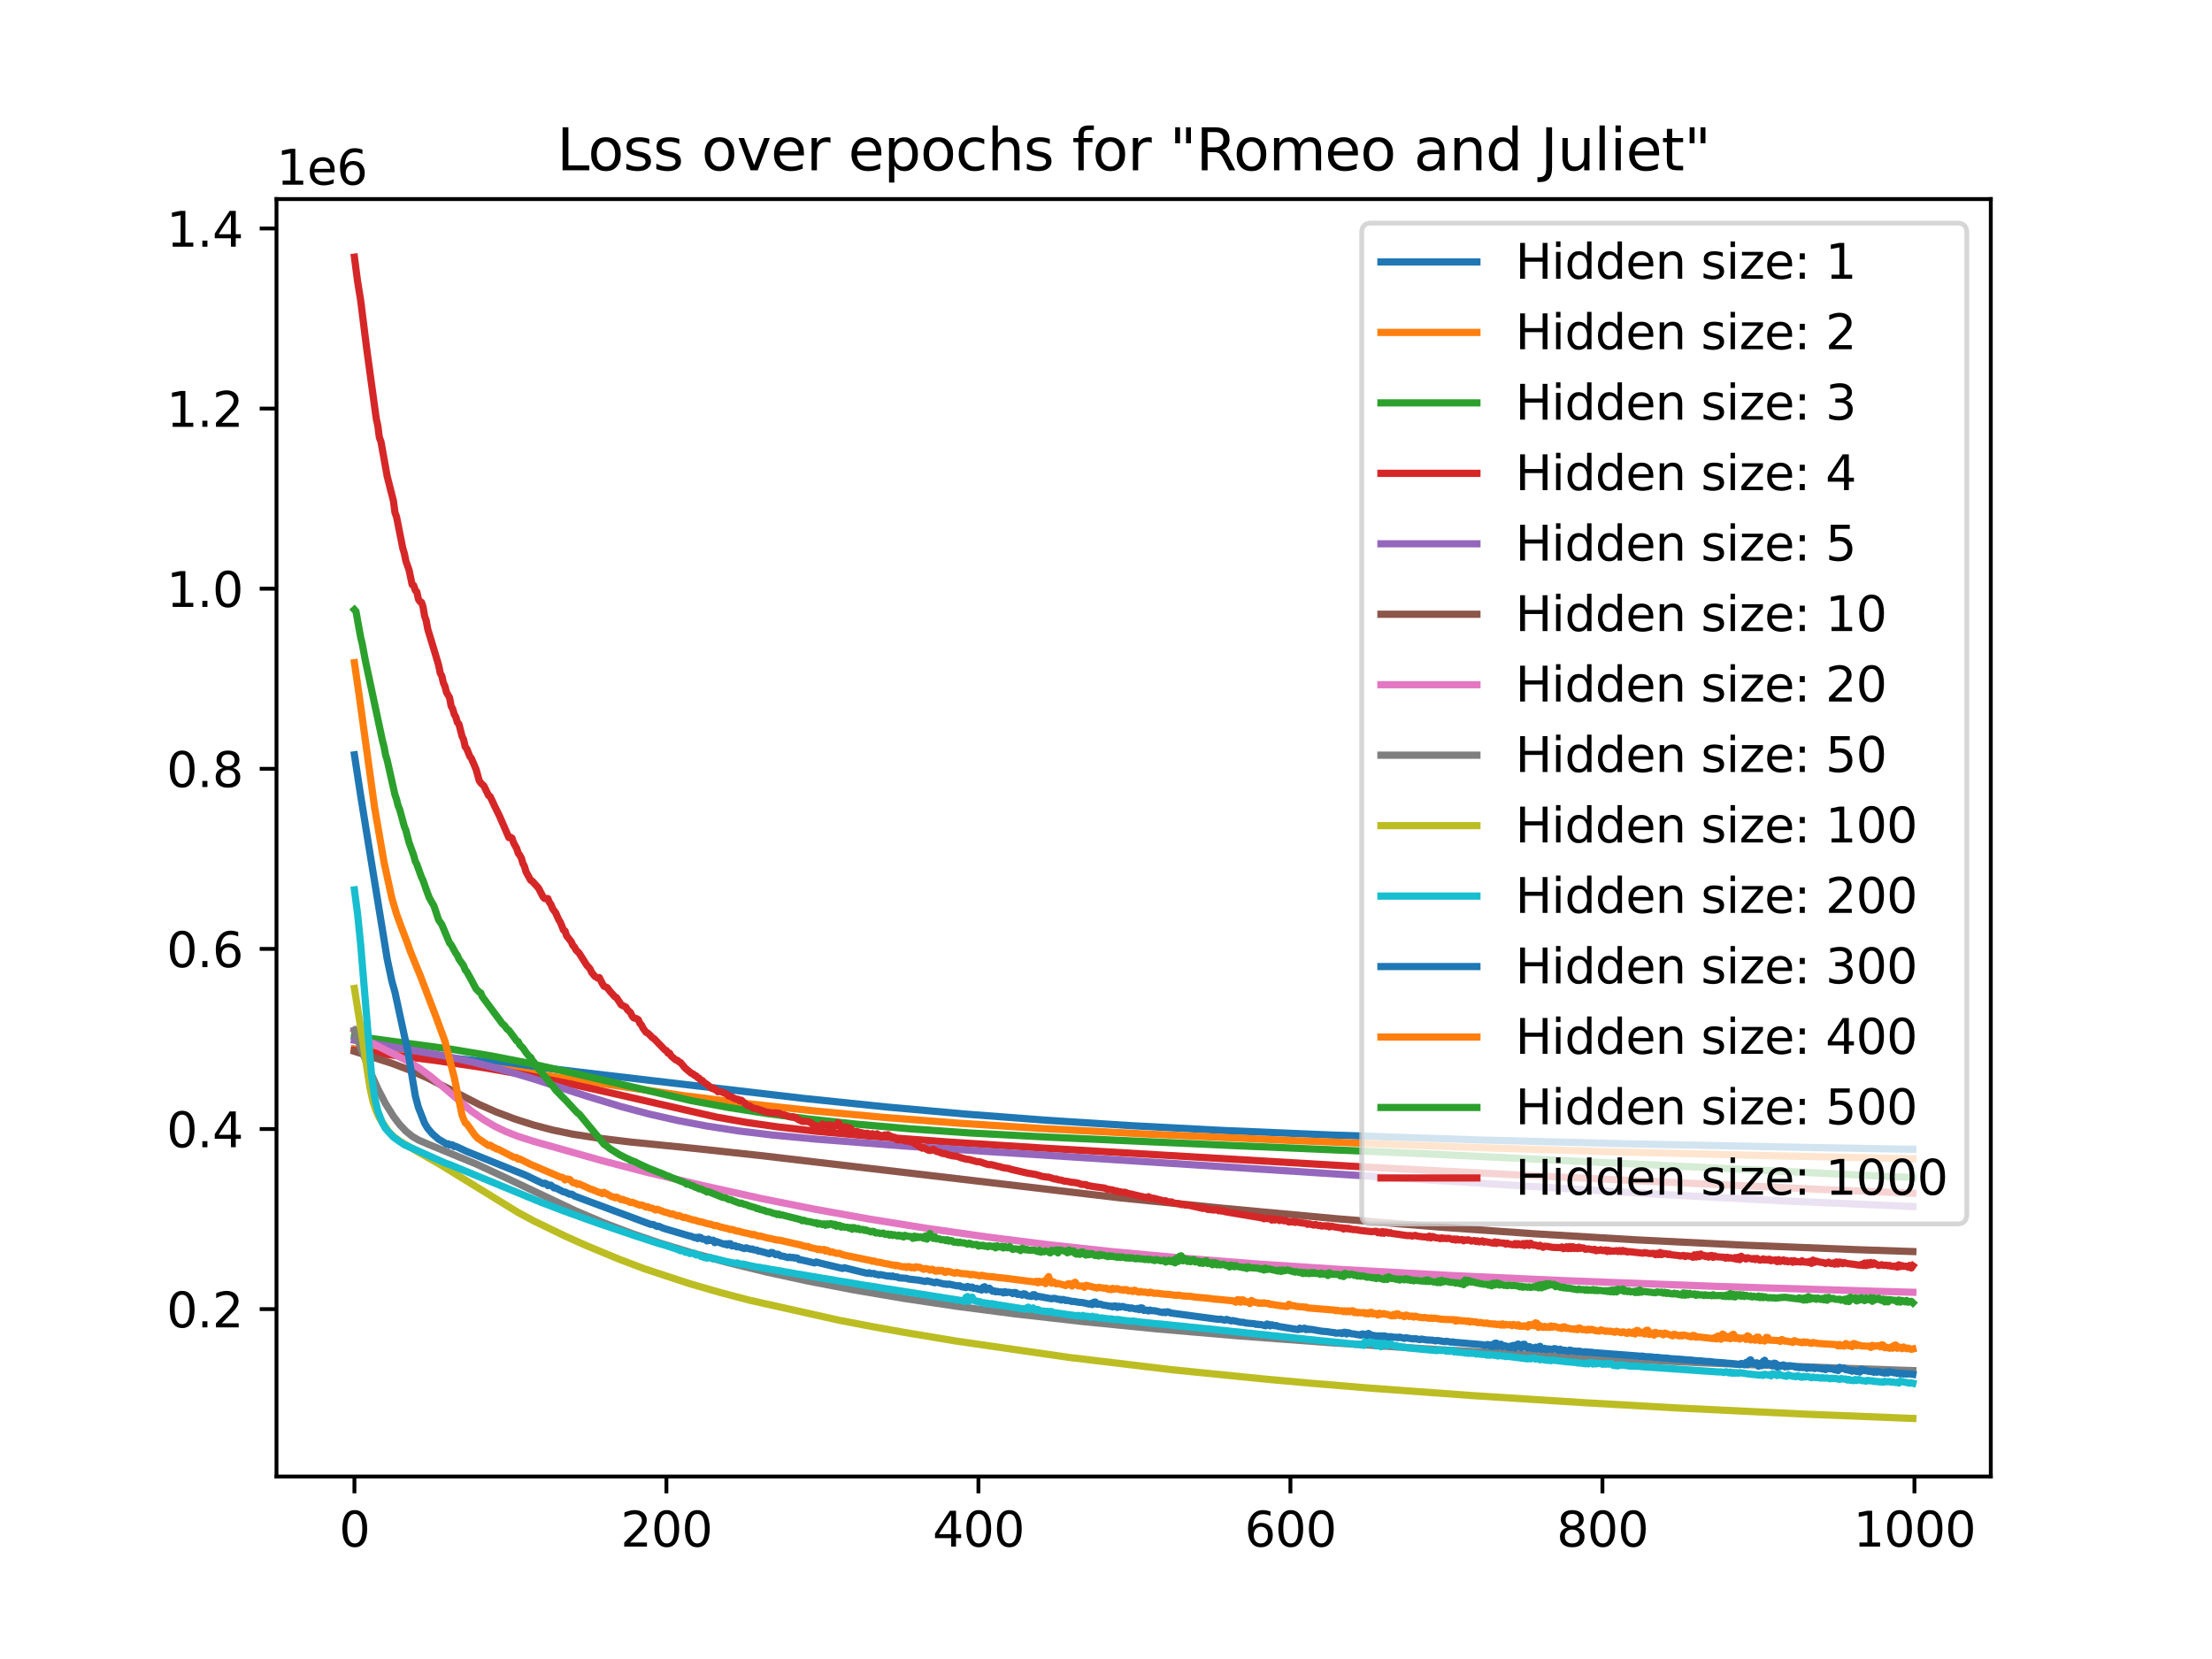 <?xml version="1.0" encoding="utf-8" standalone="no"?>
<!DOCTYPE svg PUBLIC "-//W3C//DTD SVG 1.1//EN"
  "http://www.w3.org/Graphics/SVG/1.1/DTD/svg11.dtd">
<svg xmlns:xlink="http://www.w3.org/1999/xlink" width="460.8pt" height="345.6pt" viewBox="0 0 460.8 345.6" xmlns="http://www.w3.org/2000/svg" version="1.1">
 <defs>
  <style type="text/css">*{stroke-linejoin: round; stroke-linecap: butt}</style>
 </defs>
 <g id="figure_1">
  <g id="patch_1">
   <path d="M 0 345.6 
L 460.8 345.6 
L 460.8 0 
L 0 0 
z
" style="fill: #ffffff"/>
  </g>
  <g id="axes_1">
   <g id="patch_2">
    <path d="M 57.6 307.584 
L 414.72 307.584 
L 414.72 41.472 
L 57.6 41.472 
z
" style="fill: #ffffff"/>
   </g>
   <g id="matplotlib.axis_1">
    <g id="xtick_1">
     <g id="line2d_1">
      <defs>
       <path id="md533fb17ca" d="M 0 0 
L 0 3.5 
" style="stroke: #000000; stroke-width: 0.8"/>
      </defs>
      <g>
       <use xlink:href="#md533fb17ca" x="73.833" y="307.584" style="stroke: #000000; stroke-width: 0.8"/>
      </g>
     </g>
     <g id="text_1">
      <!-- 0 -->
      <g transform="translate(70.651 322.182) scale(0.1 -0.1)">
       <defs>
        <path id="DejaVuSans-30" d="M 2034 4250 
Q 1547 4250 1301 3770 
Q 1056 3291 1056 2328 
Q 1056 1369 1301 889 
Q 1547 409 2034 409 
Q 2525 409 2770 889 
Q 3016 1369 3016 2328 
Q 3016 3291 2770 3770 
Q 2525 4250 2034 4250 
z
M 2034 4750 
Q 2819 4750 3233 4129 
Q 3647 3509 3647 2328 
Q 3647 1150 3233 529 
Q 2819 -91 2034 -91 
Q 1250 -91 836 529 
Q 422 1150 422 2328 
Q 422 3509 836 4129 
Q 1250 4750 2034 4750 
z
" transform="scale(0.016)"/>
       </defs>
       <use xlink:href="#DejaVuSans-30"/>
      </g>
     </g>
    </g>
    <g id="xtick_2">
     <g id="line2d_2">
      <g>
       <use xlink:href="#md533fb17ca" x="138.829" y="307.584" style="stroke: #000000; stroke-width: 0.8"/>
      </g>
     </g>
     <g id="text_2">
      <!-- 200 -->
      <g transform="translate(129.285 322.182) scale(0.1 -0.1)">
       <defs>
        <path id="DejaVuSans-32" d="M 1228 531 
L 3431 531 
L 3431 0 
L 469 0 
L 469 531 
Q 828 903 1448 1529 
Q 2069 2156 2228 2338 
Q 2531 2678 2651 2914 
Q 2772 3150 2772 3378 
Q 2772 3750 2511 3984 
Q 2250 4219 1831 4219 
Q 1534 4219 1204 4116 
Q 875 4013 500 3803 
L 500 4441 
Q 881 4594 1212 4672 
Q 1544 4750 1819 4750 
Q 2544 4750 2975 4387 
Q 3406 4025 3406 3419 
Q 3406 3131 3298 2873 
Q 3191 2616 2906 2266 
Q 2828 2175 2409 1742 
Q 1991 1309 1228 531 
z
" transform="scale(0.016)"/>
       </defs>
       <use xlink:href="#DejaVuSans-32"/>
       <use xlink:href="#DejaVuSans-30" x="63.623"/>
       <use xlink:href="#DejaVuSans-30" x="127.246"/>
      </g>
     </g>
    </g>
    <g id="xtick_3">
     <g id="line2d_3">
      <g>
       <use xlink:href="#md533fb17ca" x="203.825" y="307.584" style="stroke: #000000; stroke-width: 0.8"/>
      </g>
     </g>
     <g id="text_3">
      <!-- 400 -->
      <g transform="translate(194.281 322.182) scale(0.1 -0.1)">
       <defs>
        <path id="DejaVuSans-34" d="M 2419 4116 
L 825 1625 
L 2419 1625 
L 2419 4116 
z
M 2253 4666 
L 3047 4666 
L 3047 1625 
L 3713 1625 
L 3713 1100 
L 3047 1100 
L 3047 0 
L 2419 0 
L 2419 1100 
L 313 1100 
L 313 1709 
L 2253 4666 
z
" transform="scale(0.016)"/>
       </defs>
       <use xlink:href="#DejaVuSans-34"/>
       <use xlink:href="#DejaVuSans-30" x="63.623"/>
       <use xlink:href="#DejaVuSans-30" x="127.246"/>
      </g>
     </g>
    </g>
    <g id="xtick_4">
     <g id="line2d_4">
      <g>
       <use xlink:href="#md533fb17ca" x="268.82" y="307.584" style="stroke: #000000; stroke-width: 0.8"/>
      </g>
     </g>
     <g id="text_4">
      <!-- 600 -->
      <g transform="translate(259.277 322.182) scale(0.1 -0.1)">
       <defs>
        <path id="DejaVuSans-36" d="M 2113 2584 
Q 1688 2584 1439 2293 
Q 1191 2003 1191 1497 
Q 1191 994 1439 701 
Q 1688 409 2113 409 
Q 2538 409 2786 701 
Q 3034 994 3034 1497 
Q 3034 2003 2786 2293 
Q 2538 2584 2113 2584 
z
M 3366 4563 
L 3366 3988 
Q 3128 4100 2886 4159 
Q 2644 4219 2406 4219 
Q 1781 4219 1451 3797 
Q 1122 3375 1075 2522 
Q 1259 2794 1537 2939 
Q 1816 3084 2150 3084 
Q 2853 3084 3261 2657 
Q 3669 2231 3669 1497 
Q 3669 778 3244 343 
Q 2819 -91 2113 -91 
Q 1303 -91 875 529 
Q 447 1150 447 2328 
Q 447 3434 972 4092 
Q 1497 4750 2381 4750 
Q 2619 4750 2861 4703 
Q 3103 4656 3366 4563 
z
" transform="scale(0.016)"/>
       </defs>
       <use xlink:href="#DejaVuSans-36"/>
       <use xlink:href="#DejaVuSans-30" x="63.623"/>
       <use xlink:href="#DejaVuSans-30" x="127.246"/>
      </g>
     </g>
    </g>
    <g id="xtick_5">
     <g id="line2d_5">
      <g>
       <use xlink:href="#md533fb17ca" x="333.816" y="307.584" style="stroke: #000000; stroke-width: 0.8"/>
      </g>
     </g>
     <g id="text_5">
      <!-- 800 -->
      <g transform="translate(324.273 322.182) scale(0.1 -0.1)">
       <defs>
        <path id="DejaVuSans-38" d="M 2034 2216 
Q 1584 2216 1326 1975 
Q 1069 1734 1069 1313 
Q 1069 891 1326 650 
Q 1584 409 2034 409 
Q 2484 409 2743 651 
Q 3003 894 3003 1313 
Q 3003 1734 2745 1975 
Q 2488 2216 2034 2216 
z
M 1403 2484 
Q 997 2584 770 2862 
Q 544 3141 544 3541 
Q 544 4100 942 4425 
Q 1341 4750 2034 4750 
Q 2731 4750 3128 4425 
Q 3525 4100 3525 3541 
Q 3525 3141 3298 2862 
Q 3072 2584 2669 2484 
Q 3125 2378 3379 2068 
Q 3634 1759 3634 1313 
Q 3634 634 3220 271 
Q 2806 -91 2034 -91 
Q 1263 -91 848 271 
Q 434 634 434 1313 
Q 434 1759 690 2068 
Q 947 2378 1403 2484 
z
M 1172 3481 
Q 1172 3119 1398 2916 
Q 1625 2713 2034 2713 
Q 2441 2713 2670 2916 
Q 2900 3119 2900 3481 
Q 2900 3844 2670 4047 
Q 2441 4250 2034 4250 
Q 1625 4250 1398 4047 
Q 1172 3844 1172 3481 
z
" transform="scale(0.016)"/>
       </defs>
       <use xlink:href="#DejaVuSans-38"/>
       <use xlink:href="#DejaVuSans-30" x="63.623"/>
       <use xlink:href="#DejaVuSans-30" x="127.246"/>
      </g>
     </g>
    </g>
    <g id="xtick_6">
     <g id="line2d_6">
      <g>
       <use xlink:href="#md533fb17ca" x="398.812" y="307.584" style="stroke: #000000; stroke-width: 0.8"/>
      </g>
     </g>
     <g id="text_6">
      <!-- 1000 -->
      <g transform="translate(386.087 322.182) scale(0.1 -0.1)">
       <defs>
        <path id="DejaVuSans-31" d="M 794 531 
L 1825 531 
L 1825 4091 
L 703 3866 
L 703 4441 
L 1819 4666 
L 2450 4666 
L 2450 531 
L 3481 531 
L 3481 0 
L 794 0 
L 794 531 
z
" transform="scale(0.016)"/>
       </defs>
       <use xlink:href="#DejaVuSans-31"/>
       <use xlink:href="#DejaVuSans-30" x="63.623"/>
       <use xlink:href="#DejaVuSans-30" x="127.246"/>
       <use xlink:href="#DejaVuSans-30" x="190.869"/>
      </g>
     </g>
    </g>
   </g>
   <g id="matplotlib.axis_2">
    <g id="ytick_1">
     <g id="line2d_7">
      <defs>
       <path id="mff8591cc8a" d="M 0 0 
L -3.5 0 
" style="stroke: #000000; stroke-width: 0.8"/>
      </defs>
      <g>
       <use xlink:href="#mff8591cc8a" x="57.6" y="272.716" style="stroke: #000000; stroke-width: 0.8"/>
      </g>
     </g>
     <g id="text_7">
      <!-- 0.2 -->
      <g transform="translate(34.697 276.515) scale(0.1 -0.1)">
       <defs>
        <path id="DejaVuSans-2e" d="M 684 794 
L 1344 794 
L 1344 0 
L 684 0 
L 684 794 
z
" transform="scale(0.016)"/>
       </defs>
       <use xlink:href="#DejaVuSans-30"/>
       <use xlink:href="#DejaVuSans-2e" x="63.623"/>
       <use xlink:href="#DejaVuSans-32" x="95.41"/>
      </g>
     </g>
    </g>
    <g id="ytick_2">
     <g id="line2d_8">
      <g>
       <use xlink:href="#mff8591cc8a" x="57.6" y="235.195" style="stroke: #000000; stroke-width: 0.8"/>
      </g>
     </g>
     <g id="text_8">
      <!-- 0.4 -->
      <g transform="translate(34.697 238.994) scale(0.1 -0.1)">
       <use xlink:href="#DejaVuSans-30"/>
       <use xlink:href="#DejaVuSans-2e" x="63.623"/>
       <use xlink:href="#DejaVuSans-34" x="95.41"/>
      </g>
     </g>
    </g>
    <g id="ytick_3">
     <g id="line2d_9">
      <g>
       <use xlink:href="#mff8591cc8a" x="57.6" y="197.675" style="stroke: #000000; stroke-width: 0.8"/>
      </g>
     </g>
     <g id="text_9">
      <!-- 0.6 -->
      <g transform="translate(34.697 201.474) scale(0.1 -0.1)">
       <use xlink:href="#DejaVuSans-30"/>
       <use xlink:href="#DejaVuSans-2e" x="63.623"/>
       <use xlink:href="#DejaVuSans-36" x="95.41"/>
      </g>
     </g>
    </g>
    <g id="ytick_4">
     <g id="line2d_10">
      <g>
       <use xlink:href="#mff8591cc8a" x="57.6" y="160.154" style="stroke: #000000; stroke-width: 0.8"/>
      </g>
     </g>
     <g id="text_10">
      <!-- 0.8 -->
      <g transform="translate(34.697 163.953) scale(0.1 -0.1)">
       <use xlink:href="#DejaVuSans-30"/>
       <use xlink:href="#DejaVuSans-2e" x="63.623"/>
       <use xlink:href="#DejaVuSans-38" x="95.41"/>
      </g>
     </g>
    </g>
    <g id="ytick_5">
     <g id="line2d_11">
      <g>
       <use xlink:href="#mff8591cc8a" x="57.6" y="122.634" style="stroke: #000000; stroke-width: 0.8"/>
      </g>
     </g>
     <g id="text_11">
      <!-- 1.0 -->
      <g transform="translate(34.697 126.433) scale(0.1 -0.1)">
       <use xlink:href="#DejaVuSans-31"/>
       <use xlink:href="#DejaVuSans-2e" x="63.623"/>
       <use xlink:href="#DejaVuSans-30" x="95.41"/>
      </g>
     </g>
    </g>
    <g id="ytick_6">
     <g id="line2d_12">
      <g>
       <use xlink:href="#mff8591cc8a" x="57.6" y="85.113" style="stroke: #000000; stroke-width: 0.8"/>
      </g>
     </g>
     <g id="text_12">
      <!-- 1.2 -->
      <g transform="translate(34.697 88.912) scale(0.1 -0.1)">
       <use xlink:href="#DejaVuSans-31"/>
       <use xlink:href="#DejaVuSans-2e" x="63.623"/>
       <use xlink:href="#DejaVuSans-32" x="95.41"/>
      </g>
     </g>
    </g>
    <g id="ytick_7">
     <g id="line2d_13">
      <g>
       <use xlink:href="#mff8591cc8a" x="57.6" y="47.593" style="stroke: #000000; stroke-width: 0.8"/>
      </g>
     </g>
     <g id="text_13">
      <!-- 1.4 -->
      <g transform="translate(34.697 51.392) scale(0.1 -0.1)">
       <use xlink:href="#DejaVuSans-31"/>
       <use xlink:href="#DejaVuSans-2e" x="63.623"/>
       <use xlink:href="#DejaVuSans-34" x="95.41"/>
      </g>
     </g>
    </g>
    <g id="text_14">
     <!-- 1e6 -->
     <g transform="translate(57.6 38.472) scale(0.1 -0.1)">
      <defs>
       <path id="DejaVuSans-65" d="M 3597 1894 
L 3597 1613 
L 953 1613 
Q 991 1019 1311 708 
Q 1631 397 2203 397 
Q 2534 397 2845 478 
Q 3156 559 3463 722 
L 3463 178 
Q 3153 47 2828 -22 
Q 2503 -91 2169 -91 
Q 1331 -91 842 396 
Q 353 884 353 1716 
Q 353 2575 817 3079 
Q 1281 3584 2069 3584 
Q 2775 3584 3186 3129 
Q 3597 2675 3597 1894 
z
M 3022 2063 
Q 3016 2534 2758 2815 
Q 2500 3097 2075 3097 
Q 1594 3097 1305 2825 
Q 1016 2553 972 2059 
L 3022 2063 
z
" transform="scale(0.016)"/>
      </defs>
      <use xlink:href="#DejaVuSans-31"/>
      <use xlink:href="#DejaVuSans-65" x="63.623"/>
      <use xlink:href="#DejaVuSans-36" x="125.146"/>
     </g>
    </g>
   </g>
   <g id="line2d_14">
    <path d="M 73.833 218.557 
L 96.256 220.631 
L 113.48 222.479 
L 136.554 225.201 
L 167.427 228.819 
L 184.651 230.602 
L 200.9 232.064 
L 217.799 233.357 
L 235.673 234.497 
L 255.171 235.515 
L 277.27 236.439 
L 307.493 237.454 
L 338.691 238.271 
L 378.014 239.065 
L 398.487 239.412 
L 398.487 239.412 
" clip-path="url(#pcd77eaf7ff)" style="fill: none; stroke: #1f77b4; stroke-width: 1.5; stroke-linecap: square"/>
   </g>
   <g id="line2d_15">
    <path d="M 73.833 218.521 
L 106.006 222.883 
L 142.728 228.287 
L 156.378 229.989 
L 170.027 231.467 
L 184.326 232.789 
L 199.6 233.974 
L 216.499 235.057 
L 237.947 236.194 
L 267.846 237.538 
L 302.943 238.903 
L 334.141 239.894 
L 367.939 240.738 
L 398.487 241.394 
L 398.487 241.394 
" clip-path="url(#pcd77eaf7ff)" style="fill: none; stroke: #ff7f0e; stroke-width: 1.5; stroke-linecap: square"/>
   </g>
   <g id="line2d_16">
    <path d="M 73.833 215.865 
L 93.981 218.574 
L 102.431 219.978 
L 110.23 221.5 
L 118.355 223.32 
L 144.028 229.285 
L 151.828 230.725 
L 159.952 231.994 
L 168.727 233.138 
L 178.476 234.187 
L 189.525 235.15 
L 202.2 236.025 
L 217.799 236.859 
L 257.121 238.653 
L 296.444 240.337 
L 393.613 245.095 
L 398.487 245.286 
L 398.487 245.286 
" clip-path="url(#pcd77eaf7ff)" style="fill: none; stroke: #2ca02c; stroke-width: 1.5; stroke-linecap: square"/>
   </g>
   <g id="line2d_17">
    <path d="M 73.833 218.84 
L 90.732 220.912 
L 100.481 222.369 
L 109.58 223.952 
L 118.68 225.764 
L 128.429 227.942 
L 149.228 232.705 
L 155.403 233.805 
L 161.902 234.738 
L 170.027 235.662 
L 180.751 236.639 
L 197 237.864 
L 217.149 239.155 
L 284.744 243.135 
L 323.742 245.146 
L 378.664 247.753 
L 398.487 248.586 
L 398.487 248.586 
" clip-path="url(#pcd77eaf7ff)" style="fill: none; stroke: #d62728; stroke-width: 1.5; stroke-linecap: square"/>
   </g>
   <g id="line2d_18">
    <path d="M 73.833 216.705 
L 92.682 219.976 
L 99.181 221.42 
L 105.031 222.942 
L 111.205 224.773 
L 122.255 228.352 
L 129.404 230.527 
L 135.254 232.08 
L 141.103 233.408 
L 147.278 234.581 
L 153.778 235.584 
L 160.927 236.451 
L 170.027 237.303 
L 188.226 238.728 
L 204.799 239.82 
L 296.769 245.765 
L 345.841 248.823 
L 371.514 250.169 
L 397.512 251.306 
L 398.487 251.344 
L 398.487 251.344 
" clip-path="url(#pcd77eaf7ff)" style="fill: none; stroke: #9467bd; stroke-width: 1.5; stroke-linecap: square"/>
   </g>
   <g id="line2d_19">
    <path d="M 73.833 219.02 
L 81.632 221.51 
L 85.532 222.99 
L 89.107 224.585 
L 93.331 226.739 
L 99.831 230.089 
L 103.406 231.662 
L 107.306 233.131 
L 111.205 234.373 
L 115.105 235.399 
L 119.33 236.274 
L 124.205 237.037 
L 131.354 237.906 
L 144.678 239.24 
L 158.327 240.712 
L 233.398 249.544 
L 255.496 251.773 
L 278.895 253.925 
L 300.343 255.659 
L 319.517 257.011 
L 340.641 258.272 
L 362.74 259.365 
L 386.788 260.328 
L 398.487 260.722 
L 398.487 260.722 
" clip-path="url(#pcd77eaf7ff)" style="fill: none; stroke: #8c564b; stroke-width: 1.5; stroke-linecap: square"/>
   </g>
   <g id="line2d_20">
    <path d="M 73.833 214.694 
L 75.133 215.835 
L 76.758 216.925 
L 79.032 218.098 
L 84.882 221.02 
L 87.482 222.62 
L 89.757 224.284 
L 92.357 226.459 
L 98.206 231.472 
L 100.806 233.292 
L 103.081 234.627 
L 105.356 235.722 
L 107.956 236.741 
L 111.205 237.777 
L 125.504 241.811 
L 134.929 244.249 
L 146.303 246.956 
L 158.652 249.686 
L 169.702 251.897 
L 181.076 253.95 
L 193.1 255.888 
L 205.774 257.702 
L 218.774 259.34 
L 231.448 260.711 
L 246.072 262.061 
L 262.321 263.34 
L 279.87 264.481 
L 301.968 265.693 
L 325.692 266.772 
L 357.54 267.973 
L 390.038 268.97 
L 398.487 269.202 
L 398.487 269.202 
" clip-path="url(#pcd77eaf7ff)" style="fill: none; stroke: #e377c2; stroke-width: 1.5; stroke-linecap: square"/>
   </g>
   <g id="line2d_21">
    <path d="M 73.833 214.605 
L 75.133 218.241 
L 77.083 223.146 
L 78.707 226.801 
L 80.332 229.937 
L 81.957 232.549 
L 83.257 234.269 
L 84.557 235.643 
L 85.857 236.704 
L 87.157 237.48 
L 89.107 238.327 
L 99.181 242.478 
L 105.356 245.348 
L 119.98 252.27 
L 125.829 254.751 
L 131.679 256.983 
L 137.529 258.976 
L 144.028 260.953 
L 151.503 262.993 
L 159.627 264.977 
L 168.402 266.884 
L 177.826 268.701 
L 188.226 270.468 
L 199.275 272.119 
L 211.299 273.684 
L 225.273 275.272 
L 240.872 276.819 
L 257.771 278.271 
L 277.27 279.721 
L 299.693 281.158 
L 323.417 282.448 
L 354.29 283.886 
L 382.888 284.992 
L 398.487 285.519 
L 398.487 285.519 
" clip-path="url(#pcd77eaf7ff)" style="fill: none; stroke: #7f7f7f; stroke-width: 1.5; stroke-linecap: square"/>
   </g>
   <g id="line2d_22">
    <path d="M 73.833 205.908 
L 75.133 214.057 
L 77.083 226.69 
L 77.732 229.6 
L 78.382 231.477 
L 79.032 232.9 
L 80.982 235.762 
L 81.957 236.749 
L 83.257 237.718 
L 87.157 240.013 
L 91.707 242.603 
L 107.956 252.598 
L 111.205 254.343 
L 117.705 257.494 
L 122.255 259.531 
L 129.079 262.357 
L 134.279 264.326 
L 143.703 267.426 
L 150.203 269.299 
L 156.053 270.839 
L 174.901 275.054 
L 182.051 276.418 
L 188.226 277.534 
L 199.275 279.383 
L 222.673 282.772 
L 244.122 285.339 
L 263.946 287.33 
L 273.37 288.174 
L 285.069 289.144 
L 306.843 290.735 
L 330.567 292.24 
L 349.74 293.321 
L 375.739 294.578 
L 398.487 295.488 
L 398.487 295.488 
" clip-path="url(#pcd77eaf7ff)" style="fill: none; stroke: #bcbd22; stroke-width: 1.5; stroke-linecap: square"/>
   </g>
   <g id="line2d_23">
    <path d="M 73.833 185.375 
L 74.483 190.306 
L 75.133 196.761 
L 77.408 224.136 
L 78.057 228.676 
L 78.707 231.456 
L 79.682 233.978 
L 80.332 235.119 
L 81.957 236.883 
L 83.257 237.813 
L 84.232 238.472 
L 92.682 242.259 
L 93.981 242.728 
L 95.281 243.269 
L 96.256 243.664 
L 112.83 250.509 
L 115.105 251.366 
L 117.38 252.246 
L 119.655 253.064 
L 122.255 254.004 
L 124.53 254.811 
L 132.329 257.454 
L 133.954 257.973 
L 136.879 258.941 
L 137.529 259.119 
L 138.504 259.399 
L 141.428 260.373 
L 141.753 260.567 
L 142.078 260.485 
L 142.403 260.597 
L 142.728 260.857 
L 143.378 260.918 
L 143.703 261.148 
L 144.353 261.019 
L 145.003 261.426 
L 145.328 261.384 
L 145.653 261.471 
L 145.978 261.729 
L 147.278 262.101 
L 147.603 261.873 
L 148.253 262.027 
L 148.578 262.283 
L 148.903 262.188 
L 150.853 262.695 
L 153.128 263.177 
L 153.453 263.084 
L 153.778 263.138 
L 154.428 263.444 
L 154.753 263.308 
L 156.053 263.624 
L 157.677 263.958 
L 158.327 264.019 
L 158.977 264.193 
L 159.302 264.177 
L 160.277 264.386 
L 162.877 264.802 
L 163.527 264.966 
L 164.177 265.036 
L 166.127 265.4 
L 167.102 265.545 
L 168.727 265.841 
L 169.702 265.983 
L 171.327 266.279 
L 172.951 266.524 
L 174.576 266.819 
L 177.501 267.294 
L 179.126 267.579 
L 180.426 267.79 
L 182.051 268.026 
L 184.326 268.419 
L 185.301 268.559 
L 187.576 268.917 
L 200.25 270.92 
L 200.575 270.928 
L 200.9 271.132 
L 201.225 270.267 
L 201.55 270.091 
L 201.875 271.073 
L 202.525 270.224 
L 202.85 270.855 
L 203.175 271.051 
L 203.5 271.035 
L 203.825 271.208 
L 204.15 271.154 
L 204.474 271.385 
L 205.124 271.385 
L 205.449 271.61 
L 205.774 271.49 
L 206.099 271.652 
L 206.424 271.56 
L 206.749 271.585 
L 207.074 271.793 
L 207.399 271.705 
L 207.724 271.899 
L 208.049 271.83 
L 208.699 271.946 
L 213.574 272.718 
L 213.899 272.426 
L 214.224 272.305 
L 214.549 272.773 
L 215.199 272.462 
L 215.849 272.974 
L 216.174 272.773 
L 216.824 273.096 
L 217.474 273.119 
L 217.799 273.264 
L 218.124 273.156 
L 218.449 273.302 
L 218.774 273.19 
L 219.099 273.226 
L 219.424 273.446 
L 220.074 273.502 
L 224.298 274.109 
L 224.623 274.021 
L 225.273 274.235 
L 225.598 274.021 
L 225.923 274.189 
L 226.573 274.193 
L 227.223 274.438 
L 227.548 274.203 
L 227.873 274.368 
L 228.523 274.373 
L 228.848 274.556 
L 229.173 274.604 
L 229.498 274.535 
L 231.123 274.788 
L 231.448 274.728 
L 232.423 274.927 
L 232.748 274.848 
L 233.723 275.007 
L 235.673 275.251 
L 235.998 275.182 
L 237.622 275.416 
L 238.597 275.509 
L 240.872 275.76 
L 241.522 275.788 
L 244.772 276.134 
L 246.397 276.278 
L 248.022 276.467 
L 248.997 276.547 
L 250.622 276.732 
L 252.246 276.876 
L 253.871 277.063 
L 255.496 277.216 
L 257.121 277.411 
L 258.096 277.486 
L 259.721 277.682 
L 260.696 277.758 
L 262.321 277.955 
L 263.296 278.032 
L 264.921 278.229 
L 265.896 278.309 
L 267.521 278.504 
L 268.495 278.585 
L 270.12 278.777 
L 271.095 278.858 
L 272.72 279.048 
L 273.695 279.129 
L 275.32 279.314 
L 276.295 279.395 
L 277.92 279.576 
L 279.545 279.721 
L 281.17 279.918 
L 281.82 279.943 
L 282.47 280.082 
L 282.795 279.997 
L 283.12 280.036 
L 283.445 280.19 
L 283.769 279.958 
L 284.094 280.272 
L 284.419 279.371 
L 284.744 279.019 
L 285.069 279.895 
L 285.394 279.865 
L 285.719 279.637 
L 286.044 279.635 
L 286.369 279.915 
L 286.694 280.396 
L 287.019 279.681 
L 287.344 279.684 
L 287.669 280.556 
L 288.319 278.315 
L 288.969 280.34 
L 289.294 279.93 
L 289.619 279.83 
L 290.269 280.359 
L 290.919 280.314 
L 291.244 280.598 
L 291.569 280.471 
L 291.894 280.517 
L 292.219 280.678 
L 292.544 280.606 
L 292.869 280.733 
L 293.844 280.833 
L 294.819 280.939 
L 299.369 281.365 
L 299.693 281.181 
L 300.018 281.313 
L 300.993 281.346 
L 301.318 281.48 
L 301.643 281.328 
L 301.968 281.512 
L 302.293 281.276 
L 302.618 281.287 
L 302.943 281.644 
L 303.268 281.544 
L 303.593 281.674 
L 304.893 281.762 
L 305.218 281.867 
L 305.543 281.831 
L 305.868 281.943 
L 306.193 281.829 
L 306.518 281.937 
L 307.168 281.893 
L 307.493 282.07 
L 307.818 282.02 
L 308.468 282.113 
L 309.443 282.177 
L 309.768 282.313 
L 310.093 282.197 
L 310.418 282.334 
L 310.743 282.211 
L 311.393 282.361 
L 311.718 282.33 
L 312.043 282.487 
L 312.368 282.377 
L 313.018 282.476 
L 313.343 282.477 
L 313.668 282.611 
L 313.993 282.53 
L 314.643 282.624 
L 318.217 283.08 
L 318.542 282.921 
L 318.867 283.086 
L 319.192 282.871 
L 319.517 282.863 
L 319.842 283.123 
L 320.167 283.023 
L 320.492 283.082 
L 320.817 283.277 
L 321.142 283.145 
L 321.792 283.31 
L 322.442 283.4 
L 322.767 283.301 
L 323.092 283.468 
L 323.417 283.327 
L 326.342 283.679 
L 328.292 283.834 
L 328.617 283.928 
L 329.267 283.946 
L 330.242 284.103 
L 330.567 283.942 
L 330.892 284.127 
L 331.217 283.877 
L 331.541 283.885 
L 331.866 284.163 
L 332.191 283.952 
L 332.516 284.121 
L 332.841 283.998 
L 333.491 284.065 
L 333.816 284.204 
L 334.141 284.065 
L 334.466 284.206 
L 334.791 284.043 
L 335.116 284.188 
L 335.441 284.048 
L 335.766 284.092 
L 336.091 284.447 
L 337.066 284.533 
L 337.391 284.283 
L 337.716 284.413 
L 338.041 284.353 
L 339.666 284.618 
L 339.991 284.533 
L 340.316 284.632 
L 340.641 284.562 
L 340.966 284.647 
L 341.291 284.609 
L 342.266 284.728 
L 345.191 284.911 
L 346.166 284.985 
L 357.865 285.795 
L 358.515 285.788 
L 359.165 285.92 
L 359.49 285.768 
L 359.815 285.81 
L 360.14 285.999 
L 360.465 285.824 
L 360.79 286.077 
L 361.115 285.914 
L 361.44 286.067 
L 361.765 285.951 
L 362.09 286.086 
L 362.415 285.94 
L 364.039 286.199 
L 366.639 286.474 
L 366.964 286.392 
L 367.289 286.54 
L 367.614 286.264 
L 368.264 286.449 
L 368.589 286.362 
L 368.914 286.62 
L 369.239 286.192 
L 369.564 286.232 
L 370.214 286.557 
L 370.539 286.156 
L 370.864 286.436 
L 372.164 286.721 
L 372.489 286.4 
L 373.464 286.723 
L 373.789 286.68 
L 374.114 286.809 
L 374.439 286.592 
L 374.764 286.646 
L 375.089 286.872 
L 375.414 286.914 
L 375.739 286.715 
L 376.064 286.853 
L 376.389 286.762 
L 376.714 286.795 
L 377.364 287.006 
L 377.689 286.858 
L 378.014 286.97 
L 378.664 286.954 
L 379.313 287.101 
L 379.638 286.981 
L 379.963 287.085 
L 380.613 287.057 
L 381.263 287.225 
L 381.588 287.093 
L 381.913 287.187 
L 382.563 287.182 
L 383.213 287.364 
L 383.538 287.172 
L 384.188 287.307 
L 384.513 287.267 
L 384.838 287.494 
L 385.163 287.346 
L 385.488 287.561 
L 385.813 287.53 
L 386.138 287.616 
L 386.463 287.379 
L 386.788 287.58 
L 387.113 287.376 
L 387.438 287.427 
L 387.763 287.604 
L 388.413 287.639 
L 388.738 287.733 
L 389.063 287.547 
L 389.713 287.666 
L 390.038 287.634 
L 390.363 287.796 
L 390.688 287.743 
L 391.013 287.84 
L 391.338 287.798 
L 391.663 287.908 
L 391.988 287.844 
L 392.313 287.952 
L 392.638 287.753 
L 392.963 287.865 
L 393.613 287.793 
L 393.938 287.935 
L 394.263 287.883 
L 394.912 288.016 
L 395.237 287.925 
L 395.562 288.123 
L 395.887 287.736 
L 397.837 288.149 
L 398.162 288.07 
L 398.487 288.151 
L 398.487 288.151 
" clip-path="url(#pcd77eaf7ff)" style="fill: none; stroke: #17becf; stroke-width: 1.5; stroke-linecap: square"/>
   </g>
   <g id="line2d_24">
    <path d="M 73.833 157.24 
L 75.133 165.737 
L 76.758 175.812 
L 79.682 193.759 
L 80.657 199.77 
L 81.632 204.39 
L 82.282 206.715 
L 84.232 215.751 
L 84.882 218.561 
L 85.532 222.358 
L 86.507 228.234 
L 87.157 230.669 
L 88.457 233.996 
L 89.107 235.074 
L 90.082 236.208 
L 91.382 237.338 
L 92.682 238.1 
L 93.007 238.351 
L 93.331 238.264 
L 93.656 238.55 
L 93.981 238.451 
L 94.306 238.528 
L 94.631 238.856 
L 94.956 238.803 
L 97.231 239.868 
L 109.58 244.849 
L 113.155 246.575 
L 113.48 246.474 
L 113.805 246.596 
L 114.13 246.998 
L 114.455 246.847 
L 114.78 246.898 
L 115.43 247.48 
L 115.755 247.462 
L 117.38 248.292 
L 117.705 248.315 
L 118.68 248.793 
L 119.005 248.736 
L 119.33 248.878 
L 119.655 249.146 
L 135.579 255.078 
L 135.904 255.056 
L 136.229 255.155 
L 136.879 255.499 
L 137.204 255.438 
L 138.179 255.866 
L 140.129 256.446 
L 143.378 257.397 
L 144.028 257.553 
L 144.678 257.825 
L 145.003 257.759 
L 145.328 258.021 
L 145.653 257.713 
L 145.978 257.804 
L 146.303 258.107 
L 146.953 258.202 
L 147.278 258.51 
L 147.603 258.125 
L 147.928 258.412 
L 148.578 258.354 
L 148.903 258.879 
L 149.228 258.631 
L 150.853 259.195 
L 151.178 259.089 
L 151.503 259.362 
L 151.828 259.081 
L 152.153 259.085 
L 152.478 259.547 
L 153.128 259.481 
L 153.453 259.742 
L 153.778 259.69 
L 155.078 260.108 
L 155.403 259.935 
L 156.378 260.237 
L 156.703 260.183 
L 157.027 260.368 
L 157.677 260.428 
L 158.002 260.644 
L 158.327 260.649 
L 159.302 260.903 
L 160.277 261.201 
L 160.602 260.911 
L 160.927 260.934 
L 161.577 261.371 
L 161.902 261.245 
L 162.227 261.339 
L 162.552 261.615 
L 163.202 261.694 
L 164.177 261.982 
L 164.502 261.858 
L 164.827 261.995 
L 165.152 261.933 
L 165.477 262.084 
L 165.802 262.008 
L 166.127 262.087 
L 166.452 262.396 
L 167.102 262.493 
L 169.702 263.097 
L 170.027 262.892 
L 170.677 263.083 
L 175.551 264.251 
L 175.876 264.083 
L 178.476 264.736 
L 179.776 265.047 
L 180.751 265.268 
L 181.076 265.137 
L 181.401 265.309 
L 182.051 265.278 
L 182.376 265.458 
L 182.701 265.468 
L 183.026 265.606 
L 183.351 265.506 
L 184.976 265.839 
L 185.301 265.8 
L 185.626 265.922 
L 185.951 265.803 
L 186.276 265.98 
L 186.926 266.004 
L 187.251 266.203 
L 188.875 266.295 
L 189.2 266.44 
L 191.475 266.693 
L 192.775 266.963 
L 193.1 266.806 
L 194.725 267.229 
L 195.05 267.069 
L 196.675 267.497 
L 197 267.468 
L 197.325 267.589 
L 197.65 267.49 
L 199.275 267.853 
L 199.925 267.847 
L 200.25 268.052 
L 200.9 268.146 
L 201.225 268.243 
L 201.55 267.98 
L 202.2 268.237 
L 202.525 268.118 
L 202.85 268.394 
L 203.5 268.391 
L 203.825 268.59 
L 204.15 268.508 
L 204.474 268.749 
L 204.799 268.15 
L 205.124 268.044 
L 205.449 268.705 
L 205.774 268.603 
L 206.099 268.343 
L 206.749 268.99 
L 207.074 268.892 
L 207.399 269.113 
L 207.724 269.002 
L 208.049 269.128 
L 208.699 269.13 
L 209.024 269.338 
L 209.349 269.073 
L 209.674 269.291 
L 209.999 269.184 
L 210.649 269.273 
L 210.974 269.491 
L 211.299 269.246 
L 211.624 269.277 
L 211.949 269.643 
L 212.599 269.619 
L 212.924 269.81 
L 213.249 269.512 
L 213.574 269.571 
L 213.899 269.904 
L 214.874 270.07 
L 215.199 269.706 
L 215.524 269.708 
L 215.849 270.17 
L 216.174 270.034 
L 219.099 270.568 
L 219.424 270.458 
L 219.749 270.477 
L 220.398 270.678 
L 220.723 270.661 
L 221.048 270.834 
L 221.373 270.689 
L 221.698 270.753 
L 222.023 270.935 
L 222.348 270.868 
L 222.998 271.035 
L 223.323 271.128 
L 223.648 271.099 
L 224.623 271.274 
L 225.598 271.361 
L 226.898 271.664 
L 227.223 271.529 
L 227.548 271.774 
L 227.873 271.281 
L 228.198 271.235 
L 228.523 271.706 
L 229.173 271.655 
L 229.823 271.894 
L 230.473 271.956 
L 231.123 272.109 
L 231.448 272.09 
L 231.773 272.256 
L 232.098 272.047 
L 232.423 272.062 
L 232.748 272.367 
L 233.073 272.117 
L 233.398 272.289 
L 233.723 272.15 
L 234.048 272.181 
L 234.373 272.355 
L 235.023 272.389 
L 235.348 272.562 
L 235.673 272.458 
L 236.647 272.701 
L 236.972 272.555 
L 237.297 272.829 
L 237.622 272.447 
L 237.947 272.479 
L 238.272 272.976 
L 238.922 272.931 
L 239.247 273.101 
L 239.572 272.905 
L 239.897 273.041 
L 240.547 273.048 
L 242.172 273.424 
L 242.497 273.305 
L 242.822 273.465 
L 243.147 273.267 
L 243.472 273.318 
L 243.797 273.503 
L 253.871 274.858 
L 254.196 274.79 
L 255.171 275.025 
L 255.496 274.845 
L 256.471 275.169 
L 256.796 275.088 
L 258.421 275.44 
L 259.071 275.467 
L 259.396 275.582 
L 260.046 275.656 
L 261.346 275.758 
L 261.671 275.902 
L 261.996 275.844 
L 262.321 275.954 
L 262.646 275.907 
L 263.621 276.192 
L 263.946 275.808 
L 264.271 275.896 
L 264.596 276.204 
L 264.921 275.969 
L 265.571 276.193 
L 265.896 276.128 
L 266.221 276.304 
L 270.445 276.987 
L 270.77 276.675 
L 271.095 276.882 
L 271.745 276.675 
L 272.07 276.99 
L 272.395 276.831 
L 272.72 276.975 
L 273.045 276.906 
L 275.32 277.317 
L 276.62 277.427 
L 277.595 277.59 
L 277.92 277.587 
L 278.245 277.73 
L 279.22 277.658 
L 279.545 277.83 
L 279.87 277.563 
L 280.195 277.528 
L 280.52 277.893 
L 280.845 277.607 
L 281.495 277.85 
L 282.145 277.896 
L 282.795 278.046 
L 283.12 278.023 
L 283.445 278.169 
L 283.769 277.883 
L 284.419 277.982 
L 284.744 278.181 
L 285.069 277.777 
L 285.719 278.146 
L 286.369 278.232 
L 286.694 278.328 
L 287.019 278.267 
L 287.344 278.339 
L 287.669 278.272 
L 287.994 278.384 
L 288.319 278.279 
L 289.294 278.52 
L 289.619 278.435 
L 290.594 278.591 
L 290.919 278.57 
L 291.244 278.669 
L 291.569 278.536 
L 292.544 278.816 
L 292.869 278.669 
L 293.519 278.793 
L 294.494 278.937 
L 294.819 278.856 
L 295.794 279.073 
L 296.119 278.946 
L 297.094 279.126 
L 298.394 279.182 
L 299.044 279.333 
L 299.369 279.233 
L 300.018 279.335 
L 300.993 279.498 
L 301.318 279.4 
L 302.293 279.6 
L 302.618 279.539 
L 302.943 279.633 
L 303.593 279.675 
L 308.793 280.121 
L 309.443 280.3 
L 309.768 280.092 
L 310.093 280.117 
L 310.418 280.424 
L 310.743 280.14 
L 311.068 280.52 
L 311.393 279.827 
L 311.718 279.799 
L 312.043 280.456 
L 312.368 280.081 
L 312.693 280.018 
L 313.018 280.541 
L 313.343 280.316 
L 313.668 280.385 
L 313.993 280.624 
L 314.318 280.478 
L 314.643 280.739 
L 314.968 280.347 
L 315.293 280.27 
L 315.617 280.823 
L 315.942 280.129 
L 316.267 279.979 
L 316.917 280.775 
L 317.242 280.055 
L 317.567 280.022 
L 317.892 280.638 
L 318.217 280.832 
L 318.542 280.501 
L 318.867 280.629 
L 319.192 280.943 
L 319.517 280.93 
L 319.842 280.655 
L 320.167 280.998 
L 320.492 280.595 
L 320.817 280.457 
L 321.142 281.074 
L 321.792 280.886 
L 322.117 281.158 
L 322.442 280.999 
L 323.417 281.106 
L 323.742 280.944 
L 324.067 280.961 
L 324.717 281.308 
L 325.042 281.062 
L 325.367 281.287 
L 326.017 281.282 
L 326.667 281.498 
L 326.992 281.236 
L 327.967 281.496 
L 328.292 281.447 
L 328.617 281.576 
L 328.942 281.456 
L 329.917 281.691 
L 330.242 281.588 
L 330.567 281.684 
L 330.892 281.639 
L 331.217 281.73 
L 331.541 281.68 
L 331.866 281.783 
L 332.516 281.812 
L 341.291 282.483 
L 341.616 282.553 
L 341.941 282.483 
L 342.916 282.63 
L 343.891 282.648 
L 344.866 282.795 
L 345.191 282.749 
L 346.166 282.885 
L 347.141 282.913 
L 348.115 283.048 
L 348.765 283.078 
L 350.39 283.185 
L 351.365 283.292 
L 352.34 283.334 
L 353.315 283.454 
L 354.29 283.493 
L 355.265 283.607 
L 356.24 283.643 
L 357.215 283.777 
L 357.865 283.813 
L 359.49 283.932 
L 359.815 284 
L 360.465 284.011 
L 362.415 284.277 
L 362.74 284.03 
L 363.389 284.308 
L 363.714 283.84 
L 364.039 284.293 
L 364.364 283.462 
L 364.689 283.268 
L 365.014 284.007 
L 365.339 284.093 
L 365.664 283.929 
L 365.989 283.897 
L 366.314 284.614 
L 366.639 284.023 
L 366.964 284.508 
L 367.289 283.615 
L 367.614 283.367 
L 367.939 284.317 
L 368.264 284.082 
L 368.589 284.052 
L 368.914 284.174 
L 369.239 284.535 
L 369.564 283.97 
L 369.889 284.027 
L 370.214 284.791 
L 370.539 284.412 
L 370.864 284.649 
L 371.189 284.415 
L 371.514 284.33 
L 371.839 284.754 
L 372.164 284.503 
L 372.489 284.712 
L 372.814 284.488 
L 373.789 284.64 
L 374.114 284.811 
L 374.439 284.737 
L 374.764 284.917 
L 375.089 284.758 
L 375.414 284.899 
L 376.064 284.851 
L 376.389 285.069 
L 376.714 284.817 
L 377.039 284.999 
L 377.689 284.871 
L 378.014 285.099 
L 378.339 284.947 
L 378.989 285.083 
L 379.313 285.052 
L 379.638 285.2 
L 379.963 285.083 
L 380.288 285.315 
L 380.613 284.969 
L 381.263 285.163 
L 381.588 285.123 
L 382.238 285.374 
L 382.563 285.187 
L 382.888 285.515 
L 383.213 284.84 
L 383.538 285.134 
L 383.863 284.988 
L 384.188 284.989 
L 384.513 285.335 
L 384.838 285.309 
L 385.163 285.476 
L 385.488 285.427 
L 385.813 285.655 
L 386.138 285.479 
L 386.788 285.706 
L 387.113 285.538 
L 387.438 285.827 
L 387.763 285.244 
L 388.413 285.535 
L 388.738 285.466 
L 389.063 285.637 
L 390.038 285.751 
L 390.363 285.875 
L 390.688 285.701 
L 391.013 285.866 
L 391.338 285.737 
L 392.638 286.052 
L 392.963 285.794 
L 393.288 286.026 
L 393.613 285.745 
L 394.588 285.978 
L 394.912 285.988 
L 395.237 286.121 
L 395.562 286.053 
L 395.887 286.211 
L 396.212 286.082 
L 396.537 286.235 
L 396.862 286.148 
L 397.187 286.257 
L 397.512 286.185 
L 398.162 286.235 
L 398.487 286.293 
L 398.487 286.293 
" clip-path="url(#pcd77eaf7ff)" style="fill: none; stroke: #1f77b4; stroke-width: 1.5; stroke-linecap: square"/>
   </g>
   <g id="line2d_25">
    <path d="M 73.833 138.044 
L 74.808 144.766 
L 78.057 168.367 
L 80.007 179.635 
L 81.632 187.101 
L 82.607 190.396 
L 83.582 193.072 
L 84.882 196.491 
L 85.532 198.324 
L 86.832 201.505 
L 87.482 203.062 
L 90.732 211.573 
L 92.682 216.882 
L 94.631 224.453 
L 96.256 232.318 
L 96.906 233.92 
L 97.231 234.089 
L 98.856 236.389 
L 99.506 237.103 
L 101.781 238.646 
L 102.106 238.56 
L 102.431 238.729 
L 102.756 239.032 
L 103.081 239.088 
L 103.406 239.351 
L 103.731 239.384 
L 106.981 241.055 
L 107.631 241.159 
L 107.956 241.489 
L 108.281 241.435 
L 110.555 242.569 
L 116.73 245.216 
L 117.055 245.235 
L 117.38 245.418 
L 117.705 245.806 
L 118.03 245.582 
L 118.68 245.693 
L 119.33 246.362 
L 119.98 246.458 
L 120.305 246.731 
L 120.63 246.627 
L 121.28 246.91 
L 122.905 247.661 
L 123.555 247.875 
L 124.855 248.426 
L 125.179 248.43 
L 125.504 248.667 
L 125.829 248.385 
L 127.454 249.297 
L 127.779 249.339 
L 128.104 249.518 
L 128.429 249.368 
L 129.404 249.902 
L 129.729 249.839 
L 130.054 250.04 
L 130.704 250.194 
L 131.354 250.52 
L 131.679 250.439 
L 133.304 251.077 
L 133.629 251.009 
L 133.954 251.108 
L 134.604 251.481 
L 134.929 251.387 
L 135.254 251.585 
L 135.904 251.704 
L 136.554 252.065 
L 136.879 251.905 
L 138.504 252.513 
L 139.154 252.667 
L 139.804 252.931 
L 140.129 252.862 
L 141.103 253.31 
L 141.428 253.205 
L 142.403 253.649 
L 142.728 253.588 
L 143.378 253.828 
L 144.353 254.141 
L 144.678 254.146 
L 145.653 254.49 
L 145.978 254.495 
L 147.603 254.988 
L 147.928 254.984 
L 148.903 255.346 
L 149.228 255.293 
L 150.203 255.647 
L 150.528 255.669 
L 150.853 255.804 
L 151.503 255.917 
L 152.153 256.151 
L 152.478 256.107 
L 153.453 256.455 
L 153.778 256.445 
L 154.753 256.736 
L 156.053 256.998 
L 156.703 257.225 
L 157.027 257.153 
L 158.002 257.507 
L 158.327 257.475 
L 158.977 257.65 
L 159.952 257.923 
L 160.602 258.019 
L 161.902 258.347 
L 162.227 258.314 
L 166.777 259.353 
L 167.427 259.547 
L 167.752 259.639 
L 168.402 259.665 
L 168.727 259.882 
L 170.027 260.162 
L 170.352 260.305 
L 170.677 260.198 
L 171.002 260.382 
L 171.652 260.276 
L 171.977 260.638 
L 172.302 260.447 
L 172.951 260.855 
L 173.276 260.767 
L 173.926 260.991 
L 174.251 261.102 
L 174.901 261.089 
L 175.551 261.393 
L 181.401 262.598 
L 181.726 262.734 
L 182.051 262.677 
L 182.701 262.914 
L 183.351 262.973 
L 184.001 263.15 
L 185.301 263.38 
L 185.626 263.501 
L 186.276 263.524 
L 186.601 263.696 
L 186.926 263.591 
L 187.576 263.809 
L 188.226 263.93 
L 188.55 263.857 
L 188.875 264.042 
L 189.2 263.848 
L 189.525 263.881 
L 189.85 264.11 
L 190.175 263.99 
L 190.5 264.154 
L 190.825 263.881 
L 191.15 264.015 
L 191.475 263.963 
L 192.45 264.428 
L 192.775 264.263 
L 193.1 264.293 
L 193.75 264.584 
L 194.075 264.391 
L 194.4 264.48 
L 194.725 264.764 
L 195.05 264.824 
L 195.375 264.612 
L 195.7 264.798 
L 196.025 264.639 
L 196.35 264.691 
L 196.675 264.983 
L 197 265.077 
L 197.325 264.794 
L 197.975 264.956 
L 198.625 265.171 
L 198.95 265.23 
L 199.275 265.062 
L 200.25 265.31 
L 201.55 265.381 
L 202.2 265.574 
L 202.525 265.472 
L 203.5 265.641 
L 204.15 265.788 
L 204.474 265.661 
L 205.449 265.879 
L 206.749 265.979 
L 208.049 266.147 
L 209.349 266.272 
L 215.524 267.056 
L 215.849 266.912 
L 216.174 267.233 
L 216.499 266.909 
L 216.824 267.136 
L 217.474 266.866 
L 217.799 267.41 
L 218.124 266.37 
L 218.449 265.932 
L 218.774 266.947 
L 219.099 267.311 
L 219.424 267.015 
L 220.074 267.464 
L 220.398 267.356 
L 222.023 267.806 
L 222.348 267.503 
L 222.673 267.39 
L 222.998 267.483 
L 223.323 267.909 
L 223.648 267.297 
L 223.973 267.105 
L 224.298 267.635 
L 224.623 267.872 
L 225.598 267.921 
L 225.923 268.182 
L 226.248 267.75 
L 228.523 268.325 
L 228.848 268.169 
L 230.148 268.38 
L 230.473 268.344 
L 230.798 268.578 
L 231.123 268.494 
L 231.448 268.664 
L 231.773 268.381 
L 232.098 268.579 
L 232.748 268.432 
L 233.398 268.698 
L 233.723 268.641 
L 234.048 268.803 
L 234.373 268.639 
L 234.698 268.66 
L 235.023 268.917 
L 235.673 268.876 
L 235.998 269.046 
L 236.322 268.765 
L 236.647 268.878 
L 236.972 269.12 
L 237.297 269.194 
L 237.622 269.031 
L 237.947 269.156 
L 238.597 269.172 
L 239.247 269.344 
L 239.572 269.177 
L 240.547 269.444 
L 240.872 269.376 
L 241.522 269.459 
L 242.497 269.598 
L 243.472 269.648 
L 245.097 269.871 
L 245.422 269.772 
L 246.397 269.957 
L 247.047 270.01 
L 248.022 270.053 
L 248.997 270.221 
L 249.647 270.264 
L 251.922 270.471 
L 252.896 270.618 
L 253.871 270.683 
L 255.171 270.819 
L 256.471 270.949 
L 256.796 270.961 
L 257.446 271.269 
L 257.771 270.754 
L 258.096 270.765 
L 258.421 271.269 
L 258.746 270.761 
L 259.071 270.843 
L 259.396 271.241 
L 260.046 271.18 
L 260.371 271.557 
L 260.696 270.915 
L 261.346 271.286 
L 261.996 271.385 
L 262.321 271.519 
L 262.646 271.418 
L 262.971 271.522 
L 263.296 271.401 
L 263.946 271.533 
L 264.271 271.528 
L 264.596 271.746 
L 264.921 271.713 
L 266.221 271.935 
L 268.17 272.172 
L 268.495 271.697 
L 269.145 271.998 
L 269.47 271.98 
L 270.12 272.176 
L 270.445 272.156 
L 270.77 272.25 
L 271.42 272.23 
L 271.745 272.327 
L 272.07 272.287 
L 272.395 272.467 
L 273.045 272.513 
L 277.92 272.91 
L 278.245 273.039 
L 278.57 272.953 
L 278.895 273.076 
L 279.545 273.055 
L 279.87 273.229 
L 280.195 273.071 
L 280.52 273.267 
L 280.845 273.085 
L 281.17 273.261 
L 281.495 273.071 
L 281.82 273.059 
L 282.145 273.448 
L 282.47 273.312 
L 282.795 273.498 
L 283.12 273.394 
L 283.445 273.498 
L 284.094 273.42 
L 284.419 273.667 
L 284.744 273.5 
L 285.069 273.718 
L 285.394 273.403 
L 285.719 273.383 
L 286.044 273.72 
L 286.369 273.626 
L 286.694 273.671 
L 287.019 273.944 
L 287.344 273.554 
L 287.669 273.79 
L 288.319 273.643 
L 288.644 273.793 
L 288.969 273.799 
L 289.944 274.132 
L 290.269 273.835 
L 290.594 274.107 
L 290.919 273.696 
L 291.244 273.699 
L 291.569 274.066 
L 292.219 274.049 
L 292.544 274.292 
L 292.869 273.954 
L 293.194 274.009 
L 293.519 274.252 
L 294.169 274.156 
L 294.494 274.368 
L 294.819 274.174 
L 295.469 274.378 
L 296.444 274.523 
L 296.769 274.448 
L 297.744 274.634 
L 298.069 274.547 
L 298.394 274.668 
L 298.719 274.576 
L 300.343 274.828 
L 300.993 274.86 
L 302.943 274.927 
L 303.268 275.218 
L 303.593 274.97 
L 303.918 275.131 
L 304.243 275.062 
L 304.568 275.174 
L 305.218 275.152 
L 305.543 275.281 
L 305.868 275.175 
L 306.193 275.406 
L 306.518 275.275 
L 307.168 275.38 
L 307.493 275.357 
L 307.818 275.545 
L 308.468 275.489 
L 309.118 275.666 
L 309.768 275.607 
L 310.093 275.759 
L 310.743 275.768 
L 311.068 275.851 
L 311.393 275.786 
L 311.718 275.933 
L 312.368 275.861 
L 312.693 276.051 
L 313.018 275.782 
L 313.343 276.055 
L 313.668 275.894 
L 313.993 275.992 
L 314.643 275.949 
L 314.968 276.154 
L 315.293 275.901 
L 315.942 276.186 
L 316.267 275.956 
L 316.592 276.291 
L 316.917 276.228 
L 317.242 276.297 
L 317.567 276.191 
L 317.892 276.214 
L 318.217 276.439 
L 318.542 275.941 
L 318.867 276.145 
L 319.192 275.914 
L 319.517 276.167 
L 319.842 275.574 
L 320.167 275.658 
L 320.492 276.537 
L 320.817 276.151 
L 321.467 276.524 
L 321.792 276.31 
L 322.117 276.521 
L 322.442 276.378 
L 322.767 276.539 
L 323.092 276.208 
L 323.417 276.49 
L 323.742 276.301 
L 324.067 276.365 
L 324.717 276.628 
L 325.042 276.533 
L 325.367 276.753 
L 325.692 276.392 
L 326.017 276.411 
L 326.342 276.747 
L 326.667 276.675 
L 327.317 276.866 
L 327.642 276.818 
L 327.967 276.94 
L 328.292 276.796 
L 328.617 277.007 
L 328.942 276.623 
L 329.267 276.728 
L 329.592 276.98 
L 330.242 276.975 
L 330.567 277.11 
L 330.892 276.901 
L 331.217 277.056 
L 331.541 276.92 
L 331.866 276.979 
L 332.191 277.165 
L 333.166 277.291 
L 333.491 277.032 
L 334.466 277.351 
L 334.791 277.259 
L 335.116 277.354 
L 335.441 277.299 
L 336.416 277.537 
L 336.741 277.308 
L 337.716 277.627 
L 338.041 277.45 
L 338.366 277.483 
L 338.691 277.713 
L 339.016 277.776 
L 339.341 277.455 
L 339.991 277.752 
L 340.316 277.454 
L 340.641 277.887 
L 340.966 277.143 
L 341.291 277.229 
L 341.616 277.713 
L 341.941 277.686 
L 342.266 277.517 
L 342.591 277.896 
L 342.916 277.155 
L 343.241 277.107 
L 343.566 277.998 
L 343.891 277.71 
L 344.216 277.7 
L 344.541 278.123 
L 344.866 277.549 
L 345.191 277.849 
L 345.841 277.728 
L 346.491 278.067 
L 346.816 277.708 
L 347.79 278.035 
L 348.44 278.279 
L 348.765 277.947 
L 349.74 278.289 
L 350.065 278.145 
L 350.39 278.311 
L 350.715 278.083 
L 352.34 278.505 
L 352.665 278.182 
L 352.99 278.227 
L 353.315 278.581 
L 353.64 278.486 
L 356.89 278.845 
L 357.215 278.629 
L 357.54 278.926 
L 357.865 278.317 
L 358.19 278.379 
L 358.515 278.985 
L 358.84 277.911 
L 359.165 278.094 
L 359.49 278.742 
L 359.815 278.774 
L 360.14 278.412 
L 360.465 278.886 
L 360.79 278.092 
L 361.115 277.949 
L 361.44 278.816 
L 361.765 278.807 
L 362.09 278.649 
L 362.415 278.948 
L 362.74 278.756 
L 363.389 278.733 
L 363.714 279.023 
L 364.039 278.267 
L 364.364 278.449 
L 364.689 279.139 
L 365.014 279.096 
L 365.339 278.897 
L 365.664 279.195 
L 365.989 278.549 
L 366.314 278.556 
L 366.639 279.294 
L 367.289 279.131 
L 367.614 279.362 
L 367.939 278.599 
L 368.264 278.635 
L 368.589 279.164 
L 370.539 279.264 
L 370.864 279.45 
L 371.189 279.044 
L 371.839 279.39 
L 372.164 279.357 
L 372.814 279.518 
L 373.139 279.483 
L 373.464 279.662 
L 373.789 279.284 
L 374.439 279.514 
L 375.414 279.721 
L 375.739 279.521 
L 376.064 279.69 
L 376.389 279.588 
L 377.364 279.851 
L 377.689 279.667 
L 378.664 279.862 
L 382.563 280.117 
L 382.888 280.38 
L 383.213 280.081 
L 383.538 280.363 
L 383.863 280.211 
L 384.188 280.417 
L 384.513 279.876 
L 384.838 280.022 
L 385.163 280.352 
L 385.488 280.11 
L 385.813 280.522 
L 386.138 279.878 
L 386.463 279.935 
L 386.788 280.325 
L 387.113 280.155 
L 387.763 280.377 
L 389.388 280.44 
L 389.713 280.701 
L 390.038 280.245 
L 390.363 280.462 
L 391.013 280.353 
L 391.338 280.329 
L 391.663 280.579 
L 391.988 280.15 
L 392.313 280.207 
L 392.638 280.758 
L 392.963 280.667 
L 393.613 280.869 
L 393.938 280.594 
L 394.263 280.861 
L 394.588 280.268 
L 394.912 280.195 
L 395.237 280.875 
L 395.562 280.592 
L 395.887 280.697 
L 396.212 280.951 
L 396.537 280.601 
L 397.187 280.967 
L 397.512 280.831 
L 398.162 281.095 
L 398.487 281.016 
L 398.487 281.016 
" clip-path="url(#pcd77eaf7ff)" style="fill: none; stroke: #ff7f0e; stroke-width: 1.5; stroke-linecap: square"/>
   </g>
   <g id="line2d_26">
    <path d="M 73.833 127.011 
L 74.158 127.37 
L 75.133 132.784 
L 75.458 134.106 
L 76.108 137.591 
L 79.682 154.34 
L 80.007 155.581 
L 80.332 157.301 
L 80.657 158.354 
L 82.282 165.589 
L 82.607 166.501 
L 82.932 167.841 
L 83.257 168.605 
L 84.232 172.196 
L 84.557 172.991 
L 85.207 175.492 
L 86.182 178.191 
L 86.507 179.413 
L 86.832 180.032 
L 87.807 182.75 
L 88.132 183.404 
L 88.782 185.288 
L 89.432 187.03 
L 90.407 188.744 
L 91.382 191.658 
L 92.032 192.574 
L 93.656 196.464 
L 93.981 196.808 
L 94.956 198.59 
L 95.281 199.037 
L 95.606 199.804 
L 96.581 201.173 
L 96.906 202.05 
L 97.231 202.397 
L 98.206 204.166 
L 99.181 205.998 
L 99.831 206.673 
L 100.156 206.837 
L 100.481 207.64 
L 104.706 213.333 
L 105.031 213.549 
L 105.681 214.428 
L 106.006 214.623 
L 107.631 216.828 
L 107.956 216.989 
L 108.281 217.656 
L 108.931 218.297 
L 109.58 219.262 
L 110.23 220.064 
L 110.555 220.271 
L 110.88 220.884 
L 111.205 221.239 
L 112.18 222.68 
L 112.83 223.361 
L 113.155 223.876 
L 113.805 224.589 
L 114.78 225.926 
L 115.105 226.156 
L 115.755 227.072 
L 118.03 229.391 
L 119.655 231.154 
L 120.305 231.851 
L 120.63 232.044 
L 124.855 237.155 
L 125.829 238.391 
L 126.154 238.557 
L 127.129 239.347 
L 128.104 239.952 
L 129.079 240.556 
L 129.729 240.888 
L 130.704 241.374 
L 131.029 241.488 
L 131.354 241.779 
L 131.679 241.767 
L 132.004 241.981 
L 132.329 242.035 
L 132.979 242.389 
L 135.254 243.438 
L 138.504 244.713 
L 138.829 244.953 
L 139.154 244.964 
L 139.804 245.267 
L 142.728 246.413 
L 143.053 246.699 
L 143.378 246.632 
L 144.028 246.975 
L 144.353 247.024 
L 144.678 247.262 
L 145.328 247.476 
L 145.653 247.663 
L 145.978 247.655 
L 146.628 247.992 
L 146.953 248.088 
L 147.278 248.327 
L 147.603 248.251 
L 150.528 249.433 
L 151.178 249.538 
L 151.828 249.89 
L 152.153 249.876 
L 152.803 250.17 
L 154.103 250.665 
L 154.428 250.619 
L 155.078 250.907 
L 155.403 250.931 
L 156.053 251.222 
L 157.352 251.575 
L 157.677 251.775 
L 158.002 251.773 
L 158.327 251.951 
L 159.302 252.181 
L 159.627 252.369 
L 160.277 252.44 
L 161.252 252.802 
L 161.577 252.809 
L 161.902 253.023 
L 162.227 252.9 
L 162.552 253.1 
L 162.877 253.066 
L 163.527 253.253 
L 166.777 254.074 
L 167.102 254.298 
L 167.427 254.191 
L 168.077 254.44 
L 168.727 254.497 
L 169.702 254.77 
L 170.027 254.713 
L 170.352 255.01 
L 170.677 254.837 
L 171.327 255.098 
L 171.652 254.945 
L 171.977 255.259 
L 172.302 254.953 
L 172.627 255.143 
L 172.951 254.909 
L 173.276 254.96 
L 173.601 255.226 
L 173.926 255.033 
L 174.251 255.465 
L 174.576 255.242 
L 174.901 255.274 
L 175.226 255.644 
L 175.551 255.485 
L 175.876 255.641 
L 176.526 255.66 
L 176.851 255.836 
L 177.176 255.721 
L 177.501 256.081 
L 177.826 255.715 
L 178.151 255.827 
L 178.476 256.059 
L 178.801 255.889 
L 179.126 256.173 
L 179.776 256.099 
L 180.101 256.322 
L 180.426 256.217 
L 180.751 256.425 
L 181.076 256.456 
L 181.401 256.64 
L 181.726 256.509 
L 182.051 256.549 
L 182.376 256.846 
L 183.026 256.826 
L 183.351 256.979 
L 184.001 256.864 
L 184.326 257.116 
L 184.651 257.151 
L 184.976 257.065 
L 185.301 257.313 
L 185.626 257.124 
L 185.951 257.365 
L 186.276 257.216 
L 186.926 257.481 
L 187.251 257.289 
L 187.576 257.534 
L 187.901 257.389 
L 188.226 257.695 
L 188.55 257.333 
L 188.875 257.51 
L 189.85 257.598 
L 190.175 257.976 
L 190.5 257.498 
L 190.825 257.865 
L 191.15 257.599 
L 191.475 257.798 
L 191.8 257.663 
L 192.45 257.979 
L 192.775 257.468 
L 193.1 258.135 
L 193.75 256.967 
L 194.075 257.706 
L 194.4 257.976 
L 194.725 257.614 
L 195.05 258.08 
L 195.7 258.07 
L 196.025 258.273 
L 196.675 258.256 
L 197 258.445 
L 197.325 258.25 
L 197.65 258.548 
L 197.975 258.394 
L 198.3 258.452 
L 198.625 258.739 
L 198.95 258.798 
L 199.275 258.724 
L 199.6 258.889 
L 199.925 258.752 
L 200.25 258.885 
L 200.9 258.912 
L 201.55 259.19 
L 201.875 258.979 
L 202.2 259.055 
L 202.525 259.278 
L 203.5 259.24 
L 203.825 259.586 
L 204.15 259.408 
L 204.474 259.509 
L 204.799 259.399 
L 205.124 259.605 
L 205.449 259.557 
L 205.774 259.725 
L 206.099 259.511 
L 206.749 259.695 
L 207.074 259.58 
L 207.399 259.959 
L 207.724 259.522 
L 208.049 259.715 
L 208.374 259.768 
L 208.699 259.611 
L 209.024 259.985 
L 209.349 259.663 
L 209.674 259.89 
L 209.999 259.938 
L 210.324 259.663 
L 210.974 260.292 
L 211.299 260.148 
L 212.274 260.232 
L 212.599 260.523 
L 212.924 260.044 
L 213.249 260.113 
L 213.574 260.359 
L 213.899 260.253 
L 214.224 260.443 
L 215.524 260.433 
L 216.174 260.721 
L 216.499 260.421 
L 216.824 260.862 
L 217.149 260.652 
L 217.474 260.771 
L 217.799 260.592 
L 218.449 260.788 
L 218.774 261.005 
L 219.099 260.448 
L 219.424 260.683 
L 219.749 260.696 
L 220.074 260.394 
L 220.398 261.002 
L 220.723 260.392 
L 222.023 260.661 
L 222.348 260.982 
L 222.673 260.394 
L 222.998 260.794 
L 223.323 260.61 
L 223.648 260.602 
L 223.973 261.14 
L 224.298 261.27 
L 224.623 260.953 
L 224.948 261.307 
L 225.273 260.808 
L 225.598 260.809 
L 225.923 261.306 
L 226.248 261.461 
L 226.573 261.12 
L 226.898 261.386 
L 227.223 261.144 
L 227.548 261.163 
L 227.873 261.449 
L 228.198 261.555 
L 228.523 261.419 
L 228.848 261.65 
L 229.173 261.322 
L 229.498 261.528 
L 229.823 261.445 
L 230.798 261.789 
L 231.123 261.588 
L 231.448 261.746 
L 231.773 261.666 
L 232.098 261.806 
L 232.423 261.796 
L 232.748 261.946 
L 233.073 261.815 
L 233.398 261.969 
L 233.723 261.84 
L 234.698 262.077 
L 235.023 261.981 
L 235.348 262.118 
L 235.673 262.011 
L 236.647 262.246 
L 236.972 262.106 
L 237.297 262.235 
L 237.622 262.21 
L 238.597 262.392 
L 238.922 262.296 
L 239.247 262.422 
L 239.572 262.332 
L 240.547 262.594 
L 240.872 262.389 
L 241.847 262.659 
L 242.497 262.527 
L 242.822 262.914 
L 243.147 262.791 
L 243.472 262.518 
L 243.797 262.788 
L 244.122 262.842 
L 244.447 262.482 
L 244.772 263.078 
L 245.097 262.13 
L 245.422 262.792 
L 245.747 261.694 
L 246.072 261.605 
L 246.397 262.646 
L 246.722 262.199 
L 247.047 262.291 
L 247.372 262.786 
L 247.697 262.394 
L 248.022 262.844 
L 248.347 262.48 
L 248.672 262.385 
L 248.997 262.893 
L 249.322 262.745 
L 249.647 262.727 
L 249.972 263.147 
L 250.297 262.797 
L 250.622 263.184 
L 250.947 262.809 
L 251.272 262.625 
L 251.597 263.217 
L 252.246 263.052 
L 252.571 263.478 
L 252.896 263.033 
L 253.221 263.048 
L 253.546 263.492 
L 253.871 263.307 
L 254.196 263.516 
L 254.846 263.367 
L 255.496 263.66 
L 255.821 263.594 
L 256.146 263.94 
L 256.471 263.553 
L 257.121 263.899 
L 257.446 263.63 
L 257.771 263.84 
L 258.746 264.014 
L 259.071 264.093 
L 259.396 263.961 
L 259.721 264.256 
L 260.046 263.89 
L 260.371 264.087 
L 261.996 264.183 
L 262.646 264.388 
L 262.971 264.268 
L 263.296 264.58 
L 263.621 264.164 
L 263.946 264.465 
L 264.271 264.328 
L 266.221 264.778 
L 266.546 264.583 
L 266.871 264.866 
L 267.196 264.569 
L 267.521 264.742 
L 268.17 264.55 
L 269.795 265.003 
L 270.12 264.913 
L 270.77 265.108 
L 271.095 265.02 
L 271.42 265.304 
L 271.745 265.074 
L 272.07 265.285 
L 272.395 265.145 
L 272.72 265.329 
L 273.045 265.105 
L 273.37 265.281 
L 273.695 265.081 
L 274.02 265.281 
L 274.67 265.271 
L 274.995 265.469 
L 275.32 265.207 
L 275.645 265.421 
L 275.97 265.424 
L 276.295 265.306 
L 276.62 265.719 
L 276.945 265.119 
L 277.27 265.449 
L 277.92 265.455 
L 278.895 265.491 
L 279.22 265.794 
L 279.545 265.541 
L 279.87 265.932 
L 280.195 265.236 
L 280.52 265.576 
L 280.845 265.428 
L 281.17 265.574 
L 281.495 265.434 
L 281.82 265.475 
L 282.145 265.683 
L 282.47 265.598 
L 282.795 265.834 
L 283.12 265.746 
L 283.445 265.875 
L 283.769 265.805 
L 284.419 265.924 
L 284.744 266.074 
L 285.069 266.022 
L 286.044 266.2 
L 286.369 266.161 
L 286.694 266.357 
L 287.019 266.151 
L 288.319 266.541 
L 288.644 266.188 
L 288.969 266.535 
L 289.294 265.987 
L 289.944 266.352 
L 290.269 266.321 
L 290.919 266.525 
L 291.244 266.435 
L 291.569 266.659 
L 291.894 266.449 
L 292.544 266.606 
L 292.869 266.368 
L 293.194 266.621 
L 293.519 266.48 
L 293.844 266.736 
L 294.169 266.651 
L 294.494 266.82 
L 294.819 266.706 
L 296.444 266.873 
L 296.769 266.718 
L 297.094 266.951 
L 297.419 266.633 
L 297.744 266.959 
L 298.069 266.862 
L 298.719 267.065 
L 299.044 266.978 
L 299.369 267.189 
L 299.693 266.817 
L 300.018 267.21 
L 300.343 266.7 
L 300.668 267.045 
L 300.993 266.888 
L 302.293 267.144 
L 302.943 267.148 
L 303.268 267.314 
L 303.593 267.219 
L 304.243 267.44 
L 304.568 267.154 
L 304.893 267.618 
L 305.218 266.664 
L 305.543 267.244 
L 305.868 266.73 
L 306.193 266.846 
L 306.518 267.094 
L 306.843 267.012 
L 307.493 267.252 
L 307.818 267.243 
L 308.143 267.375 
L 308.793 267.46 
L 309.118 267.529 
L 309.768 267.522 
L 310.093 267.725 
L 310.418 267.478 
L 310.743 267.867 
L 311.068 267.328 
L 311.393 267.679 
L 311.718 267.281 
L 312.043 267.3 
L 312.368 267.71 
L 312.693 267.528 
L 313.343 267.766 
L 313.668 267.702 
L 313.993 267.844 
L 314.318 267.682 
L 314.968 267.821 
L 315.293 267.755 
L 315.942 267.871 
L 316.267 267.868 
L 316.592 268.076 
L 316.917 267.929 
L 317.242 268.151 
L 317.567 268.037 
L 318.217 268.158 
L 318.542 268.074 
L 318.867 268.202 
L 319.517 268.038 
L 319.842 268.131 
L 320.167 267.823 
L 320.492 268.283 
L 320.817 267.652 
L 321.142 268.275 
L 321.467 267.587 
L 321.792 268.064 
L 322.117 267.416 
L 322.442 267.828 
L 322.767 267.417 
L 323.092 267.675 
L 323.742 267.548 
L 324.067 268.044 
L 324.392 267.812 
L 325.042 268.18 
L 325.367 268.103 
L 325.692 268.289 
L 326.017 268.187 
L 326.342 268.352 
L 326.667 268.33 
L 327.317 268.428 
L 328.617 268.668 
L 328.942 268.52 
L 329.267 268.661 
L 329.917 268.641 
L 330.242 268.787 
L 330.567 268.632 
L 330.892 268.807 
L 331.217 268.708 
L 331.541 268.808 
L 331.866 268.633 
L 332.191 268.853 
L 332.516 268.7 
L 332.841 268.874 
L 333.166 268.791 
L 333.816 268.868 
L 334.141 268.935 
L 334.466 268.856 
L 334.791 269.032 
L 335.116 268.846 
L 335.441 269.11 
L 335.766 268.749 
L 336.091 269.146 
L 336.416 268.725 
L 336.741 269.136 
L 337.066 268.564 
L 337.391 268.787 
L 337.716 268.823 
L 338.041 268.513 
L 338.366 269.018 
L 338.691 268.8 
L 339.016 269.071 
L 339.341 268.893 
L 339.666 269.126 
L 340.316 269.019 
L 340.641 269.266 
L 340.966 268.91 
L 341.291 269.26 
L 341.616 268.723 
L 341.941 269.184 
L 342.266 269.018 
L 344.866 269.312 
L 345.191 269.128 
L 345.841 269.231 
L 346.166 269.172 
L 346.491 269.385 
L 346.816 269.212 
L 347.141 269.45 
L 347.465 269.288 
L 347.79 269.481 
L 348.44 269.552 
L 348.765 269.397 
L 349.09 269.568 
L 349.415 269.488 
L 349.74 269.708 
L 350.065 269.613 
L 350.39 269.795 
L 350.715 269.334 
L 351.04 269.827 
L 351.365 269.413 
L 351.69 269.747 
L 352.015 269.428 
L 352.34 269.615 
L 352.665 269.66 
L 352.99 269.533 
L 353.315 269.85 
L 353.64 269.613 
L 353.965 269.755 
L 354.615 269.746 
L 354.94 269.881 
L 355.265 269.728 
L 355.59 269.852 
L 356.24 269.834 
L 356.565 269.935 
L 356.89 269.704 
L 357.215 269.908 
L 358.515 269.861 
L 358.84 270.018 
L 359.165 269.864 
L 359.49 270.091 
L 359.815 269.747 
L 360.14 270.107 
L 360.465 269.48 
L 360.79 270.1 
L 361.115 269.616 
L 361.44 270.185 
L 361.765 269.697 
L 362.09 269.932 
L 362.415 269.68 
L 362.74 270.037 
L 363.065 269.731 
L 363.389 270.079 
L 363.714 269.832 
L 364.364 270.072 
L 364.689 269.953 
L 365.014 270.196 
L 365.339 270.029 
L 365.989 270.208 
L 366.314 269.984 
L 366.639 270.326 
L 366.964 270.06 
L 367.289 270.335 
L 367.614 270.139 
L 368.264 270.356 
L 368.914 270.326 
L 369.239 270.39 
L 369.564 270.328 
L 369.889 270.44 
L 370.864 270.313 
L 371.839 270.24 
L 373.789 270.491 
L 374.439 270.574 
L 374.764 270.363 
L 375.089 270.673 
L 375.414 270.457 
L 375.739 270.839 
L 376.064 270.367 
L 376.389 270.805 
L 376.714 270.097 
L 377.039 270.683 
L 377.364 270.346 
L 377.689 270.547 
L 378.014 270.41 
L 378.339 270.676 
L 378.664 270.39 
L 379.313 270.699 
L 379.638 270.485 
L 379.963 270.793 
L 380.288 270.317 
L 380.613 270.869 
L 380.938 270.252 
L 381.263 270.555 
L 381.913 270.468 
L 382.238 270.649 
L 382.888 270.696 
L 383.213 270.628 
L 383.538 270.865 
L 384.188 270.668 
L 384.513 271.084 
L 384.838 270.514 
L 385.163 271.145 
L 385.488 270.226 
L 385.813 270.672 
L 386.138 270.645 
L 386.463 270.348 
L 386.788 271.008 
L 387.113 270.437 
L 387.438 270.82 
L 387.763 270.328 
L 388.088 270.484 
L 388.413 270.941 
L 388.738 270.388 
L 389.063 270.751 
L 389.388 270.764 
L 389.713 270.33 
L 390.038 271.085 
L 390.363 270.378 
L 390.688 270.776 
L 391.338 270.413 
L 391.663 270.786 
L 391.988 270.912 
L 392.313 270.628 
L 392.638 271.213 
L 392.963 270.7 
L 393.288 271.208 
L 393.613 270.734 
L 394.588 270.887 
L 394.912 270.88 
L 395.237 271.214 
L 395.562 270.803 
L 395.887 271.254 
L 396.212 270.907 
L 396.537 270.992 
L 396.862 271.205 
L 397.187 270.908 
L 397.512 271.279 
L 398.162 271.09 
L 398.487 271.405 
L 398.487 271.405 
" clip-path="url(#pcd77eaf7ff)" style="fill: none; stroke: #2ca02c; stroke-width: 1.5; stroke-linecap: square"/>
   </g>
   <g id="line2d_27">
    <path d="M 73.833 53.568 
L 74.483 58.565 
L 75.133 62.581 
L 76.433 72.975 
L 78.382 87.219 
L 78.707 88.684 
L 79.032 91.171 
L 79.357 91.987 
L 80.657 99.222 
L 81.957 104.348 
L 82.282 106.785 
L 82.607 107.673 
L 83.907 114.216 
L 84.232 115.294 
L 84.557 116.892 
L 85.207 118.73 
L 85.857 121.793 
L 86.182 121.963 
L 86.507 122.971 
L 86.832 123.298 
L 87.157 124.799 
L 87.482 125.315 
L 87.807 125.473 
L 88.132 126.445 
L 88.457 128.371 
L 88.782 129.279 
L 89.107 131.052 
L 90.407 135.321 
L 91.382 138.594 
L 91.707 140.228 
L 92.032 140.78 
L 92.357 142.239 
L 92.682 142.932 
L 93.007 144.203 
L 93.656 145.342 
L 93.981 147.097 
L 94.306 147.682 
L 94.631 148.804 
L 94.956 149.375 
L 95.281 150.493 
L 95.606 150.849 
L 96.256 153.388 
L 96.581 154.059 
L 96.906 155.559 
L 97.231 155.971 
L 97.881 157.581 
L 98.206 157.992 
L 99.181 160.288 
L 99.831 162.628 
L 100.156 163.107 
L 100.806 163.714 
L 101.781 165.732 
L 102.106 165.931 
L 103.081 168.006 
L 104.056 169.998 
L 106.006 174.491 
L 106.331 174.402 
L 106.656 174.597 
L 106.981 175.554 
L 107.631 176.74 
L 107.956 177.742 
L 108.281 178.154 
L 108.606 178.753 
L 108.931 179.871 
L 109.255 180.488 
L 109.58 181.613 
L 110.23 182.796 
L 110.555 183.388 
L 110.88 183.567 
L 111.855 184.636 
L 112.18 185.013 
L 113.155 186.881 
L 113.48 187.192 
L 114.13 187.182 
L 114.455 187.981 
L 114.78 188.416 
L 115.105 189.267 
L 115.755 190.157 
L 116.405 191.621 
L 116.73 192.128 
L 117.38 193.749 
L 117.705 193.943 
L 118.03 194.938 
L 119.005 196.186 
L 119.33 196.933 
L 119.655 197.27 
L 119.98 197.883 
L 120.63 198.54 
L 122.255 201.103 
L 122.905 201.811 
L 123.23 202.527 
L 123.88 203.356 
L 124.53 203.763 
L 124.855 203.648 
L 125.504 204.945 
L 125.829 205.447 
L 126.479 205.734 
L 127.129 206.573 
L 127.779 207.294 
L 128.104 207.658 
L 128.429 207.814 
L 129.404 209.314 
L 130.379 209.802 
L 130.704 210.345 
L 131.354 210.948 
L 131.679 211.658 
L 132.004 212.034 
L 132.654 212.219 
L 132.979 212.436 
L 133.304 213.204 
L 133.629 213.518 
L 133.954 214.189 
L 134.604 215.071 
L 134.929 215.188 
L 135.579 215.81 
L 135.904 216.177 
L 136.229 216.352 
L 138.504 218.719 
L 138.829 218.852 
L 139.154 219.393 
L 139.479 219.383 
L 139.804 219.978 
L 140.779 220.805 
L 141.103 220.877 
L 141.428 221.188 
L 141.753 221.333 
L 142.728 222.507 
L 144.028 223.599 
L 144.353 223.702 
L 144.678 224.015 
L 145.003 224.109 
L 145.328 224.49 
L 145.653 224.612 
L 145.978 225.037 
L 146.303 225.098 
L 146.628 225.462 
L 147.603 226.149 
L 148.253 226.729 
L 148.578 226.635 
L 148.903 226.982 
L 149.228 227.025 
L 149.553 227.429 
L 149.878 227.362 
L 150.203 227.426 
L 150.853 227.679 
L 151.503 227.984 
L 151.828 228.333 
L 152.153 228.357 
L 153.128 228.902 
L 153.778 229.006 
L 154.103 229.324 
L 154.428 229.188 
L 155.728 230.322 
L 156.053 230.317 
L 156.703 230.727 
L 157.027 230.93 
L 157.352 230.897 
L 159.627 231.663 
L 160.277 231.755 
L 161.252 231.893 
L 161.577 231.807 
L 161.902 231.926 
L 162.227 231.883 
L 162.877 232.167 
L 163.527 232.291 
L 164.177 232.538 
L 164.827 232.715 
L 165.152 232.617 
L 165.477 232.833 
L 165.802 232.797 
L 166.127 233.117 
L 167.102 233.594 
L 168.402 233.644 
L 168.727 233.767 
L 169.377 234.284 
L 170.352 234.617 
L 171.002 234.656 
L 171.327 234.15 
L 171.652 234.362 
L 171.977 234.423 
L 172.302 234.353 
L 172.627 234.561 
L 172.951 234.297 
L 173.276 234.4 
L 173.601 234.689 
L 173.926 234.629 
L 174.251 234.425 
L 174.576 233.886 
L 174.901 234.135 
L 175.226 235.147 
L 175.551 235.261 
L 175.876 234.887 
L 176.201 234.729 
L 176.526 235.22 
L 176.851 234.911 
L 177.176 235.063 
L 177.501 235.532 
L 177.826 235.748 
L 178.476 235.72 
L 180.101 236.115 
L 180.751 236.084 
L 181.401 236.382 
L 181.726 236.16 
L 182.376 236.57 
L 182.701 236.198 
L 183.026 236.451 
L 183.676 236.562 
L 184.001 236.764 
L 184.326 236.416 
L 184.651 236.548 
L 184.976 236.366 
L 185.301 236.623 
L 185.626 236.71 
L 185.951 237.041 
L 186.276 236.893 
L 186.601 237.287 
L 186.926 237.45 
L 188.226 237.453 
L 188.55 237.689 
L 188.875 237.585 
L 189.525 237.841 
L 189.85 237.606 
L 190.175 238.022 
L 192.125 239.193 
L 192.45 239.09 
L 193.425 239.619 
L 193.75 239.68 
L 194.075 239.609 
L 194.4 239.413 
L 195.05 239.843 
L 195.7 240.015 
L 196.35 240.293 
L 197 240.328 
L 197.325 240.514 
L 198.3 240.747 
L 198.95 240.846 
L 199.275 240.845 
L 200.25 241.196 
L 201.225 241.47 
L 201.875 241.545 
L 203.5 241.988 
L 204.15 242.029 
L 205.449 242.482 
L 206.099 242.643 
L 206.424 242.59 
L 208.049 243.013 
L 208.374 243.047 
L 208.699 243.195 
L 209.349 243.31 
L 209.999 243.392 
L 210.649 243.6 
L 213.899 244.353 
L 214.874 244.519 
L 215.849 244.685 
L 217.149 245.079 
L 218.124 245.217 
L 218.449 245.215 
L 219.749 245.627 
L 220.074 245.594 
L 220.398 245.766 
L 221.048 245.833 
L 221.698 246.048 
L 222.348 246.105 
L 223.323 246.321 
L 223.648 246.31 
L 224.298 246.43 
L 224.623 246.484 
L 225.273 246.731 
L 226.248 246.78 
L 226.573 247.004 
L 226.898 247.005 
L 227.548 247.145 
L 230.148 247.501 
L 230.473 247.696 
L 231.773 247.89 
L 232.423 248.13 
L 232.748 248.112 
L 233.073 248.319 
L 233.398 248.26 
L 233.723 248.388 
L 234.373 248.365 
L 235.023 248.646 
L 235.673 248.736 
L 236.322 248.917 
L 238.922 249.499 
L 239.247 249.285 
L 239.897 249.653 
L 240.222 249.587 
L 242.172 250.1 
L 242.497 250.19 
L 242.822 250.133 
L 243.147 250.358 
L 244.122 250.396 
L 244.447 250.617 
L 245.747 250.787 
L 246.072 250.948 
L 246.397 250.906 
L 247.047 251.058 
L 247.372 251.015 
L 250.622 251.744 
L 250.947 251.623 
L 251.597 251.955 
L 252.246 251.979 
L 252.896 252.079 
L 253.546 251.973 
L 253.871 252.228 
L 254.196 252.187 
L 254.521 252.295 
L 254.846 252.219 
L 255.171 252.416 
L 262.971 253.728 
L 263.296 253.899 
L 263.621 253.835 
L 264.271 253.846 
L 264.596 253.83 
L 264.921 254.167 
L 265.246 253.921 
L 265.571 254.155 
L 265.896 253.975 
L 266.221 254.023 
L 266.546 254.264 
L 266.871 254.097 
L 267.521 254.332 
L 267.846 254.236 
L 268.495 254.572 
L 268.82 254.507 
L 269.145 254.558 
L 269.47 254.483 
L 269.795 254.66 
L 270.12 254.564 
L 271.095 254.747 
L 272.07 254.848 
L 272.395 255.057 
L 272.72 254.94 
L 273.695 255.217 
L 274.02 255.077 
L 274.67 255.299 
L 274.995 255.258 
L 275.32 255.411 
L 275.97 255.344 
L 276.295 255.439 
L 276.62 255.345 
L 276.945 255.604 
L 277.27 255.428 
L 278.245 255.622 
L 279.22 255.777 
L 279.545 255.758 
L 279.87 256.029 
L 280.195 255.832 
L 280.52 255.957 
L 280.845 255.865 
L 281.17 256.049 
L 281.495 256.029 
L 281.82 256.148 
L 282.47 256.137 
L 283.12 256.284 
L 283.769 256.364 
L 285.719 256.577 
L 286.694 256.486 
L 287.019 256.793 
L 287.344 256.639 
L 287.669 256.886 
L 287.994 256.551 
L 288.319 256.92 
L 288.644 256.63 
L 288.969 256.693 
L 289.294 256.895 
L 289.619 256.774 
L 289.944 256.959 
L 290.594 257.031 
L 293.194 257.404 
L 293.844 257.38 
L 294.169 257.505 
L 294.819 257.34 
L 295.144 257.479 
L 295.794 257.578 
L 296.444 257.651 
L 297.094 257.675 
L 297.419 257.808 
L 297.744 257.508 
L 298.069 257.882 
L 298.394 257.59 
L 298.719 257.66 
L 299.044 257.855 
L 299.693 257.905 
L 300.018 258.041 
L 300.343 257.854 
L 300.668 258.006 
L 300.993 257.934 
L 301.318 258.029 
L 301.643 257.941 
L 301.968 257.986 
L 302.618 258.232 
L 302.943 258.088 
L 303.268 258.333 
L 303.593 258.121 
L 303.918 258.31 
L 304.568 258.219 
L 304.893 258.484 
L 305.218 258.295 
L 305.543 258.366 
L 305.868 258.261 
L 306.518 258.539 
L 307.168 258.42 
L 307.493 258.629 
L 307.818 258.482 
L 308.143 258.702 
L 308.793 258.492 
L 309.118 258.763 
L 309.443 258.645 
L 311.068 258.973 
L 311.393 258.71 
L 311.718 259.028 
L 312.043 258.783 
L 312.368 258.892 
L 313.018 258.949 
L 313.343 258.961 
L 313.668 259.178 
L 313.993 258.99 
L 314.318 259.153 
L 315.293 259.31 
L 315.617 259.047 
L 315.942 259.354 
L 316.267 259.068 
L 316.592 259.283 
L 316.917 259.35 
L 317.242 259.052 
L 317.567 259.475 
L 317.892 259.014 
L 318.217 259.017 
L 318.542 259.452 
L 318.867 258.983 
L 319.192 259.296 
L 319.517 259.41 
L 319.842 259.359 
L 320.492 259.609 
L 320.817 259.403 
L 321.467 259.84 
L 321.792 259.603 
L 322.442 259.66 
L 323.092 259.792 
L 323.742 259.869 
L 325.042 259.892 
L 325.367 259.758 
L 325.692 260.122 
L 326.017 260.048 
L 326.342 259.718 
L 326.667 260.116 
L 326.992 259.683 
L 327.317 260.091 
L 327.642 259.705 
L 327.967 260.09 
L 328.292 259.872 
L 328.617 260.114 
L 328.942 259.794 
L 329.267 260.06 
L 329.592 259.938 
L 329.917 259.979 
L 330.242 260.255 
L 330.892 260.162 
L 331.866 260.37 
L 332.191 260.255 
L 332.516 260.561 
L 332.841 260.421 
L 333.166 260.482 
L 333.491 260.331 
L 333.816 260.52 
L 334.141 260.511 
L 334.466 260.386 
L 334.791 260.713 
L 335.116 260.452 
L 335.441 260.665 
L 335.766 260.572 
L 336.091 260.655 
L 336.741 260.527 
L 337.066 260.71 
L 337.391 260.511 
L 337.716 260.724 
L 338.041 260.489 
L 338.366 260.705 
L 338.691 260.623 
L 339.016 260.824 
L 339.341 260.733 
L 342.266 261.066 
L 342.591 260.937 
L 343.566 261.126 
L 344.541 261.095 
L 344.866 261.38 
L 345.191 261.086 
L 345.516 261.355 
L 345.841 260.919 
L 346.166 261.363 
L 346.491 261.078 
L 346.816 261.193 
L 347.141 261.17 
L 347.465 261.353 
L 347.79 261.242 
L 348.115 261.39 
L 349.74 261.557 
L 350.065 261.656 
L 350.715 261.523 
L 351.04 261.757 
L 351.365 261.608 
L 352.34 261.723 
L 352.665 261.915 
L 352.99 261.396 
L 353.315 261.864 
L 353.64 261.333 
L 353.965 261.788 
L 354.29 261.229 
L 354.615 261.607 
L 354.94 261.504 
L 355.265 261.76 
L 355.59 261.61 
L 355.915 261.886 
L 356.24 261.574 
L 356.565 261.53 
L 356.89 261.936 
L 357.215 261.626 
L 357.54 261.802 
L 359.165 261.914 
L 359.49 262.112 
L 359.815 261.908 
L 360.14 262.082 
L 360.465 262.006 
L 361.115 262.176 
L 361.44 261.978 
L 361.765 262.332 
L 362.09 261.893 
L 362.415 262.417 
L 362.74 261.7 
L 363.065 262.074 
L 363.389 262.03 
L 363.714 262.282 
L 364.039 262.013 
L 365.014 262.292 
L 365.339 262.157 
L 365.664 262.396 
L 365.989 262.142 
L 366.639 262.522 
L 366.964 262.464 
L 367.289 262.243 
L 367.614 262.493 
L 367.939 262.35 
L 368.264 262.5 
L 368.589 262.308 
L 368.914 262.644 
L 369.239 262.479 
L 369.564 262.577 
L 369.889 262.447 
L 370.214 262.822 
L 370.539 262.407 
L 370.864 262.79 
L 371.514 262.452 
L 371.839 262.79 
L 372.164 262.583 
L 372.489 262.858 
L 373.139 262.639 
L 373.464 262.952 
L 373.789 262.621 
L 374.114 262.869 
L 374.439 262.798 
L 375.089 262.915 
L 375.414 262.63 
L 375.739 262.885 
L 376.064 262.94 
L 376.389 262.861 
L 376.714 263.006 
L 377.039 262.761 
L 377.364 263.186 
L 377.689 262.5 
L 378.014 262.966 
L 378.339 262.701 
L 378.989 262.907 
L 379.963 263.04 
L 380.288 263.219 
L 380.938 262.928 
L 381.263 263.172 
L 381.588 263.228 
L 381.913 263.08 
L 382.238 263.35 
L 382.563 262.888 
L 382.888 263.311 
L 383.213 262.9 
L 383.538 262.977 
L 383.863 263.258 
L 384.188 263.014 
L 384.838 263.221 
L 385.813 263.331 
L 387.438 263.567 
L 387.763 263.402 
L 388.088 263.626 
L 388.413 263.118 
L 388.738 263.654 
L 389.063 263.055 
L 389.388 263.519 
L 389.713 263 
L 390.038 263.435 
L 390.363 263.074 
L 391.338 263.636 
L 391.988 263.454 
L 392.313 263.603 
L 392.963 263.557 
L 393.288 263.684 
L 393.613 263.603 
L 393.938 263.778 
L 394.263 263.752 
L 394.588 263.841 
L 394.912 263.717 
L 395.237 263.973 
L 395.562 263.476 
L 395.887 263.853 
L 396.212 263.632 
L 396.537 263.807 
L 397.187 263.772 
L 397.512 263.999 
L 397.837 263.603 
L 398.162 264.146 
L 398.487 263.689 
L 398.487 263.689 
" clip-path="url(#pcd77eaf7ff)" style="fill: none; stroke: #d62728; stroke-width: 1.5; stroke-linecap: square"/>
   </g>
   <g id="patch_3">
    <path d="M 57.6 307.584 
L 57.6 41.472 
" style="fill: none; stroke: #000000; stroke-width: 0.8; stroke-linejoin: miter; stroke-linecap: square"/>
   </g>
   <g id="patch_4">
    <path d="M 414.72 307.584 
L 414.72 41.472 
" style="fill: none; stroke: #000000; stroke-width: 0.8; stroke-linejoin: miter; stroke-linecap: square"/>
   </g>
   <g id="patch_5">
    <path d="M 57.6 307.584 
L 414.72 307.584 
" style="fill: none; stroke: #000000; stroke-width: 0.8; stroke-linejoin: miter; stroke-linecap: square"/>
   </g>
   <g id="patch_6">
    <path d="M 57.6 41.472 
L 414.72 41.472 
" style="fill: none; stroke: #000000; stroke-width: 0.8; stroke-linejoin: miter; stroke-linecap: square"/>
   </g>
   <g id="text_15">
    <!-- Loss over epochs for "Romeo and Juliet" -->
    <g transform="translate(115.991 35.472) scale(0.12 -0.12)">
     <defs>
      <path id="DejaVuSans-4c" d="M 628 4666 
L 1259 4666 
L 1259 531 
L 3531 531 
L 3531 0 
L 628 0 
L 628 4666 
z
" transform="scale(0.016)"/>
      <path id="DejaVuSans-6f" d="M 1959 3097 
Q 1497 3097 1228 2736 
Q 959 2375 959 1747 
Q 959 1119 1226 758 
Q 1494 397 1959 397 
Q 2419 397 2687 759 
Q 2956 1122 2956 1747 
Q 2956 2369 2687 2733 
Q 2419 3097 1959 3097 
z
M 1959 3584 
Q 2709 3584 3137 3096 
Q 3566 2609 3566 1747 
Q 3566 888 3137 398 
Q 2709 -91 1959 -91 
Q 1206 -91 779 398 
Q 353 888 353 1747 
Q 353 2609 779 3096 
Q 1206 3584 1959 3584 
z
" transform="scale(0.016)"/>
      <path id="DejaVuSans-73" d="M 2834 3397 
L 2834 2853 
Q 2591 2978 2328 3040 
Q 2066 3103 1784 3103 
Q 1356 3103 1142 2972 
Q 928 2841 928 2578 
Q 928 2378 1081 2264 
Q 1234 2150 1697 2047 
L 1894 2003 
Q 2506 1872 2764 1633 
Q 3022 1394 3022 966 
Q 3022 478 2636 193 
Q 2250 -91 1575 -91 
Q 1294 -91 989 -36 
Q 684 19 347 128 
L 347 722 
Q 666 556 975 473 
Q 1284 391 1588 391 
Q 1994 391 2212 530 
Q 2431 669 2431 922 
Q 2431 1156 2273 1281 
Q 2116 1406 1581 1522 
L 1381 1569 
Q 847 1681 609 1914 
Q 372 2147 372 2553 
Q 372 3047 722 3315 
Q 1072 3584 1716 3584 
Q 2034 3584 2315 3537 
Q 2597 3491 2834 3397 
z
" transform="scale(0.016)"/>
      <path id="DejaVuSans-20" transform="scale(0.016)"/>
      <path id="DejaVuSans-76" d="M 191 3500 
L 800 3500 
L 1894 563 
L 2988 3500 
L 3597 3500 
L 2284 0 
L 1503 0 
L 191 3500 
z
" transform="scale(0.016)"/>
      <path id="DejaVuSans-72" d="M 2631 2963 
Q 2534 3019 2420 3045 
Q 2306 3072 2169 3072 
Q 1681 3072 1420 2755 
Q 1159 2438 1159 1844 
L 1159 0 
L 581 0 
L 581 3500 
L 1159 3500 
L 1159 2956 
Q 1341 3275 1631 3429 
Q 1922 3584 2338 3584 
Q 2397 3584 2469 3576 
Q 2541 3569 2628 3553 
L 2631 2963 
z
" transform="scale(0.016)"/>
      <path id="DejaVuSans-70" d="M 1159 525 
L 1159 -1331 
L 581 -1331 
L 581 3500 
L 1159 3500 
L 1159 2969 
Q 1341 3281 1617 3432 
Q 1894 3584 2278 3584 
Q 2916 3584 3314 3078 
Q 3713 2572 3713 1747 
Q 3713 922 3314 415 
Q 2916 -91 2278 -91 
Q 1894 -91 1617 61 
Q 1341 213 1159 525 
z
M 3116 1747 
Q 3116 2381 2855 2742 
Q 2594 3103 2138 3103 
Q 1681 3103 1420 2742 
Q 1159 2381 1159 1747 
Q 1159 1113 1420 752 
Q 1681 391 2138 391 
Q 2594 391 2855 752 
Q 3116 1113 3116 1747 
z
" transform="scale(0.016)"/>
      <path id="DejaVuSans-63" d="M 3122 3366 
L 3122 2828 
Q 2878 2963 2633 3030 
Q 2388 3097 2138 3097 
Q 1578 3097 1268 2742 
Q 959 2388 959 1747 
Q 959 1106 1268 751 
Q 1578 397 2138 397 
Q 2388 397 2633 464 
Q 2878 531 3122 666 
L 3122 134 
Q 2881 22 2623 -34 
Q 2366 -91 2075 -91 
Q 1284 -91 818 406 
Q 353 903 353 1747 
Q 353 2603 823 3093 
Q 1294 3584 2113 3584 
Q 2378 3584 2631 3529 
Q 2884 3475 3122 3366 
z
" transform="scale(0.016)"/>
      <path id="DejaVuSans-68" d="M 3513 2113 
L 3513 0 
L 2938 0 
L 2938 2094 
Q 2938 2591 2744 2837 
Q 2550 3084 2163 3084 
Q 1697 3084 1428 2787 
Q 1159 2491 1159 1978 
L 1159 0 
L 581 0 
L 581 4863 
L 1159 4863 
L 1159 2956 
Q 1366 3272 1645 3428 
Q 1925 3584 2291 3584 
Q 2894 3584 3203 3211 
Q 3513 2838 3513 2113 
z
" transform="scale(0.016)"/>
      <path id="DejaVuSans-66" d="M 2375 4863 
L 2375 4384 
L 1825 4384 
Q 1516 4384 1395 4259 
Q 1275 4134 1275 3809 
L 1275 3500 
L 2222 3500 
L 2222 3053 
L 1275 3053 
L 1275 0 
L 697 0 
L 697 3053 
L 147 3053 
L 147 3500 
L 697 3500 
L 697 3744 
Q 697 4328 969 4595 
Q 1241 4863 1831 4863 
L 2375 4863 
z
" transform="scale(0.016)"/>
      <path id="DejaVuSans-22" d="M 1147 4666 
L 1147 2931 
L 616 2931 
L 616 4666 
L 1147 4666 
z
M 2328 4666 
L 2328 2931 
L 1797 2931 
L 1797 4666 
L 2328 4666 
z
" transform="scale(0.016)"/>
      <path id="DejaVuSans-52" d="M 2841 2188 
Q 3044 2119 3236 1894 
Q 3428 1669 3622 1275 
L 4263 0 
L 3584 0 
L 2988 1197 
Q 2756 1666 2539 1819 
Q 2322 1972 1947 1972 
L 1259 1972 
L 1259 0 
L 628 0 
L 628 4666 
L 2053 4666 
Q 2853 4666 3247 4331 
Q 3641 3997 3641 3322 
Q 3641 2881 3436 2590 
Q 3231 2300 2841 2188 
z
M 1259 4147 
L 1259 2491 
L 2053 2491 
Q 2509 2491 2742 2702 
Q 2975 2913 2975 3322 
Q 2975 3731 2742 3939 
Q 2509 4147 2053 4147 
L 1259 4147 
z
" transform="scale(0.016)"/>
      <path id="DejaVuSans-6d" d="M 3328 2828 
Q 3544 3216 3844 3400 
Q 4144 3584 4550 3584 
Q 5097 3584 5394 3201 
Q 5691 2819 5691 2113 
L 5691 0 
L 5113 0 
L 5113 2094 
Q 5113 2597 4934 2840 
Q 4756 3084 4391 3084 
Q 3944 3084 3684 2787 
Q 3425 2491 3425 1978 
L 3425 0 
L 2847 0 
L 2847 2094 
Q 2847 2600 2669 2842 
Q 2491 3084 2119 3084 
Q 1678 3084 1418 2786 
Q 1159 2488 1159 1978 
L 1159 0 
L 581 0 
L 581 3500 
L 1159 3500 
L 1159 2956 
Q 1356 3278 1631 3431 
Q 1906 3584 2284 3584 
Q 2666 3584 2933 3390 
Q 3200 3197 3328 2828 
z
" transform="scale(0.016)"/>
      <path id="DejaVuSans-61" d="M 2194 1759 
Q 1497 1759 1228 1600 
Q 959 1441 959 1056 
Q 959 750 1161 570 
Q 1363 391 1709 391 
Q 2188 391 2477 730 
Q 2766 1069 2766 1631 
L 2766 1759 
L 2194 1759 
z
M 3341 1997 
L 3341 0 
L 2766 0 
L 2766 531 
Q 2569 213 2275 61 
Q 1981 -91 1556 -91 
Q 1019 -91 701 211 
Q 384 513 384 1019 
Q 384 1609 779 1909 
Q 1175 2209 1959 2209 
L 2766 2209 
L 2766 2266 
Q 2766 2663 2505 2880 
Q 2244 3097 1772 3097 
Q 1472 3097 1187 3025 
Q 903 2953 641 2809 
L 641 3341 
Q 956 3463 1253 3523 
Q 1550 3584 1831 3584 
Q 2591 3584 2966 3190 
Q 3341 2797 3341 1997 
z
" transform="scale(0.016)"/>
      <path id="DejaVuSans-6e" d="M 3513 2113 
L 3513 0 
L 2938 0 
L 2938 2094 
Q 2938 2591 2744 2837 
Q 2550 3084 2163 3084 
Q 1697 3084 1428 2787 
Q 1159 2491 1159 1978 
L 1159 0 
L 581 0 
L 581 3500 
L 1159 3500 
L 1159 2956 
Q 1366 3272 1645 3428 
Q 1925 3584 2291 3584 
Q 2894 3584 3203 3211 
Q 3513 2838 3513 2113 
z
" transform="scale(0.016)"/>
      <path id="DejaVuSans-64" d="M 2906 2969 
L 2906 4863 
L 3481 4863 
L 3481 0 
L 2906 0 
L 2906 525 
Q 2725 213 2448 61 
Q 2172 -91 1784 -91 
Q 1150 -91 751 415 
Q 353 922 353 1747 
Q 353 2572 751 3078 
Q 1150 3584 1784 3584 
Q 2172 3584 2448 3432 
Q 2725 3281 2906 2969 
z
M 947 1747 
Q 947 1113 1208 752 
Q 1469 391 1925 391 
Q 2381 391 2643 752 
Q 2906 1113 2906 1747 
Q 2906 2381 2643 2742 
Q 2381 3103 1925 3103 
Q 1469 3103 1208 2742 
Q 947 2381 947 1747 
z
" transform="scale(0.016)"/>
      <path id="DejaVuSans-4a" d="M 628 4666 
L 1259 4666 
L 1259 325 
Q 1259 -519 939 -900 
Q 619 -1281 -91 -1281 
L -331 -1281 
L -331 -750 
L -134 -750 
Q 284 -750 456 -515 
Q 628 -281 628 325 
L 628 4666 
z
" transform="scale(0.016)"/>
      <path id="DejaVuSans-75" d="M 544 1381 
L 544 3500 
L 1119 3500 
L 1119 1403 
Q 1119 906 1312 657 
Q 1506 409 1894 409 
Q 2359 409 2629 706 
Q 2900 1003 2900 1516 
L 2900 3500 
L 3475 3500 
L 3475 0 
L 2900 0 
L 2900 538 
Q 2691 219 2414 64 
Q 2138 -91 1772 -91 
Q 1169 -91 856 284 
Q 544 659 544 1381 
z
M 1991 3584 
L 1991 3584 
z
" transform="scale(0.016)"/>
      <path id="DejaVuSans-6c" d="M 603 4863 
L 1178 4863 
L 1178 0 
L 603 0 
L 603 4863 
z
" transform="scale(0.016)"/>
      <path id="DejaVuSans-69" d="M 603 3500 
L 1178 3500 
L 1178 0 
L 603 0 
L 603 3500 
z
M 603 4863 
L 1178 4863 
L 1178 4134 
L 603 4134 
L 603 4863 
z
" transform="scale(0.016)"/>
      <path id="DejaVuSans-74" d="M 1172 4494 
L 1172 3500 
L 2356 3500 
L 2356 3053 
L 1172 3053 
L 1172 1153 
Q 1172 725 1289 603 
Q 1406 481 1766 481 
L 2356 481 
L 2356 0 
L 1766 0 
Q 1100 0 847 248 
Q 594 497 594 1153 
L 594 3053 
L 172 3053 
L 172 3500 
L 594 3500 
L 594 4494 
L 1172 4494 
z
" transform="scale(0.016)"/>
     </defs>
     <use xlink:href="#DejaVuSans-4c"/>
     <use xlink:href="#DejaVuSans-6f" x="53.963"/>
     <use xlink:href="#DejaVuSans-73" x="115.145"/>
     <use xlink:href="#DejaVuSans-73" x="167.244"/>
     <use xlink:href="#DejaVuSans-20" x="219.344"/>
     <use xlink:href="#DejaVuSans-6f" x="251.131"/>
     <use xlink:href="#DejaVuSans-76" x="312.312"/>
     <use xlink:href="#DejaVuSans-65" x="371.492"/>
     <use xlink:href="#DejaVuSans-72" x="433.016"/>
     <use xlink:href="#DejaVuSans-20" x="474.129"/>
     <use xlink:href="#DejaVuSans-65" x="505.916"/>
     <use xlink:href="#DejaVuSans-70" x="567.439"/>
     <use xlink:href="#DejaVuSans-6f" x="630.916"/>
     <use xlink:href="#DejaVuSans-63" x="692.098"/>
     <use xlink:href="#DejaVuSans-68" x="747.078"/>
     <use xlink:href="#DejaVuSans-73" x="810.457"/>
     <use xlink:href="#DejaVuSans-20" x="862.557"/>
     <use xlink:href="#DejaVuSans-66" x="894.344"/>
     <use xlink:href="#DejaVuSans-6f" x="929.549"/>
     <use xlink:href="#DejaVuSans-72" x="990.73"/>
     <use xlink:href="#DejaVuSans-20" x="1031.844"/>
     <use xlink:href="#DejaVuSans-22" x="1063.631"/>
     <use xlink:href="#DejaVuSans-52" x="1109.627"/>
     <use xlink:href="#DejaVuSans-6f" x="1174.609"/>
     <use xlink:href="#DejaVuSans-6d" x="1235.791"/>
     <use xlink:href="#DejaVuSans-65" x="1333.203"/>
     <use xlink:href="#DejaVuSans-6f" x="1394.727"/>
     <use xlink:href="#DejaVuSans-20" x="1455.908"/>
     <use xlink:href="#DejaVuSans-61" x="1487.695"/>
     <use xlink:href="#DejaVuSans-6e" x="1548.975"/>
     <use xlink:href="#DejaVuSans-64" x="1612.354"/>
     <use xlink:href="#DejaVuSans-20" x="1675.83"/>
     <use xlink:href="#DejaVuSans-4a" x="1707.617"/>
     <use xlink:href="#DejaVuSans-75" x="1737.109"/>
     <use xlink:href="#DejaVuSans-6c" x="1800.488"/>
     <use xlink:href="#DejaVuSans-69" x="1828.271"/>
     <use xlink:href="#DejaVuSans-65" x="1856.055"/>
     <use xlink:href="#DejaVuSans-74" x="1917.578"/>
     <use xlink:href="#DejaVuSans-22" x="1956.787"/>
    </g>
   </g>
   <g id="legend_1">
    <g id="patch_7">
     <path d="M 285.67 254.966 
L 407.72 254.966 
Q 409.72 254.966 409.72 252.966 
L 409.72 48.472 
Q 409.72 46.472 407.72 46.472 
L 285.67 46.472 
Q 283.67 46.472 283.67 48.472 
L 283.67 252.966 
Q 283.67 254.966 285.67 254.966 
z
" style="fill: #ffffff; opacity: 0.8; stroke: #cccccc; stroke-linejoin: miter"/>
    </g>
    <g id="line2d_28">
     <path d="M 287.67 54.57 
L 297.67 54.57 
L 307.67 54.57 
" style="fill: none; stroke: #1f77b4; stroke-width: 1.5; stroke-linecap: square"/>
    </g>
    <g id="text_16">
     <!-- Hidden size: 1 -->
     <g transform="translate(315.67 58.07) scale(0.1 -0.1)">
      <defs>
       <path id="DejaVuSans-48" d="M 628 4666 
L 1259 4666 
L 1259 2753 
L 3553 2753 
L 3553 4666 
L 4184 4666 
L 4184 0 
L 3553 0 
L 3553 2222 
L 1259 2222 
L 1259 0 
L 628 0 
L 628 4666 
z
" transform="scale(0.016)"/>
       <path id="DejaVuSans-7a" d="M 353 3500 
L 3084 3500 
L 3084 2975 
L 922 459 
L 3084 459 
L 3084 0 
L 275 0 
L 275 525 
L 2438 3041 
L 353 3041 
L 353 3500 
z
" transform="scale(0.016)"/>
       <path id="DejaVuSans-3a" d="M 750 794 
L 1409 794 
L 1409 0 
L 750 0 
L 750 794 
z
M 750 3309 
L 1409 3309 
L 1409 2516 
L 750 2516 
L 750 3309 
z
" transform="scale(0.016)"/>
      </defs>
      <use xlink:href="#DejaVuSans-48"/>
      <use xlink:href="#DejaVuSans-69" x="75.195"/>
      <use xlink:href="#DejaVuSans-64" x="102.979"/>
      <use xlink:href="#DejaVuSans-64" x="166.455"/>
      <use xlink:href="#DejaVuSans-65" x="229.932"/>
      <use xlink:href="#DejaVuSans-6e" x="291.455"/>
      <use xlink:href="#DejaVuSans-20" x="354.834"/>
      <use xlink:href="#DejaVuSans-73" x="386.621"/>
      <use xlink:href="#DejaVuSans-69" x="438.721"/>
      <use xlink:href="#DejaVuSans-7a" x="466.504"/>
      <use xlink:href="#DejaVuSans-65" x="518.994"/>
      <use xlink:href="#DejaVuSans-3a" x="580.518"/>
      <use xlink:href="#DejaVuSans-20" x="614.209"/>
      <use xlink:href="#DejaVuSans-31" x="645.996"/>
     </g>
    </g>
    <g id="line2d_29">
     <path d="M 287.67 69.249 
L 297.67 69.249 
L 307.67 69.249 
" style="fill: none; stroke: #ff7f0e; stroke-width: 1.5; stroke-linecap: square"/>
    </g>
    <g id="text_17">
     <!-- Hidden size: 2 -->
     <g transform="translate(315.67 72.749) scale(0.1 -0.1)">
      <use xlink:href="#DejaVuSans-48"/>
      <use xlink:href="#DejaVuSans-69" x="75.195"/>
      <use xlink:href="#DejaVuSans-64" x="102.979"/>
      <use xlink:href="#DejaVuSans-64" x="166.455"/>
      <use xlink:href="#DejaVuSans-65" x="229.932"/>
      <use xlink:href="#DejaVuSans-6e" x="291.455"/>
      <use xlink:href="#DejaVuSans-20" x="354.834"/>
      <use xlink:href="#DejaVuSans-73" x="386.621"/>
      <use xlink:href="#DejaVuSans-69" x="438.721"/>
      <use xlink:href="#DejaVuSans-7a" x="466.504"/>
      <use xlink:href="#DejaVuSans-65" x="518.994"/>
      <use xlink:href="#DejaVuSans-3a" x="580.518"/>
      <use xlink:href="#DejaVuSans-20" x="614.209"/>
      <use xlink:href="#DejaVuSans-32" x="645.996"/>
     </g>
    </g>
    <g id="line2d_30">
     <path d="M 287.67 83.927 
L 297.67 83.927 
L 307.67 83.927 
" style="fill: none; stroke: #2ca02c; stroke-width: 1.5; stroke-linecap: square"/>
    </g>
    <g id="text_18">
     <!-- Hidden size: 3 -->
     <g transform="translate(315.67 87.427) scale(0.1 -0.1)">
      <defs>
       <path id="DejaVuSans-33" d="M 2597 2516 
Q 3050 2419 3304 2112 
Q 3559 1806 3559 1356 
Q 3559 666 3084 287 
Q 2609 -91 1734 -91 
Q 1441 -91 1130 -33 
Q 819 25 488 141 
L 488 750 
Q 750 597 1062 519 
Q 1375 441 1716 441 
Q 2309 441 2620 675 
Q 2931 909 2931 1356 
Q 2931 1769 2642 2001 
Q 2353 2234 1838 2234 
L 1294 2234 
L 1294 2753 
L 1863 2753 
Q 2328 2753 2575 2939 
Q 2822 3125 2822 3475 
Q 2822 3834 2567 4026 
Q 2313 4219 1838 4219 
Q 1578 4219 1281 4162 
Q 984 4106 628 3988 
L 628 4550 
Q 988 4650 1302 4700 
Q 1616 4750 1894 4750 
Q 2613 4750 3031 4423 
Q 3450 4097 3450 3541 
Q 3450 3153 3228 2886 
Q 3006 2619 2597 2516 
z
" transform="scale(0.016)"/>
      </defs>
      <use xlink:href="#DejaVuSans-48"/>
      <use xlink:href="#DejaVuSans-69" x="75.195"/>
      <use xlink:href="#DejaVuSans-64" x="102.979"/>
      <use xlink:href="#DejaVuSans-64" x="166.455"/>
      <use xlink:href="#DejaVuSans-65" x="229.932"/>
      <use xlink:href="#DejaVuSans-6e" x="291.455"/>
      <use xlink:href="#DejaVuSans-20" x="354.834"/>
      <use xlink:href="#DejaVuSans-73" x="386.621"/>
      <use xlink:href="#DejaVuSans-69" x="438.721"/>
      <use xlink:href="#DejaVuSans-7a" x="466.504"/>
      <use xlink:href="#DejaVuSans-65" x="518.994"/>
      <use xlink:href="#DejaVuSans-3a" x="580.518"/>
      <use xlink:href="#DejaVuSans-20" x="614.209"/>
      <use xlink:href="#DejaVuSans-33" x="645.996"/>
     </g>
    </g>
    <g id="line2d_31">
     <path d="M 287.67 98.605 
L 297.67 98.605 
L 307.67 98.605 
" style="fill: none; stroke: #d62728; stroke-width: 1.5; stroke-linecap: square"/>
    </g>
    <g id="text_19">
     <!-- Hidden size: 4 -->
     <g transform="translate(315.67 102.105) scale(0.1 -0.1)">
      <use xlink:href="#DejaVuSans-48"/>
      <use xlink:href="#DejaVuSans-69" x="75.195"/>
      <use xlink:href="#DejaVuSans-64" x="102.979"/>
      <use xlink:href="#DejaVuSans-64" x="166.455"/>
      <use xlink:href="#DejaVuSans-65" x="229.932"/>
      <use xlink:href="#DejaVuSans-6e" x="291.455"/>
      <use xlink:href="#DejaVuSans-20" x="354.834"/>
      <use xlink:href="#DejaVuSans-73" x="386.621"/>
      <use xlink:href="#DejaVuSans-69" x="438.721"/>
      <use xlink:href="#DejaVuSans-7a" x="466.504"/>
      <use xlink:href="#DejaVuSans-65" x="518.994"/>
      <use xlink:href="#DejaVuSans-3a" x="580.518"/>
      <use xlink:href="#DejaVuSans-20" x="614.209"/>
      <use xlink:href="#DejaVuSans-34" x="645.996"/>
     </g>
    </g>
    <g id="line2d_32">
     <path d="M 287.67 113.283 
L 297.67 113.283 
L 307.67 113.283 
" style="fill: none; stroke: #9467bd; stroke-width: 1.5; stroke-linecap: square"/>
    </g>
    <g id="text_20">
     <!-- Hidden size: 5 -->
     <g transform="translate(315.67 116.783) scale(0.1 -0.1)">
      <defs>
       <path id="DejaVuSans-35" d="M 691 4666 
L 3169 4666 
L 3169 4134 
L 1269 4134 
L 1269 2991 
Q 1406 3038 1543 3061 
Q 1681 3084 1819 3084 
Q 2600 3084 3056 2656 
Q 3513 2228 3513 1497 
Q 3513 744 3044 326 
Q 2575 -91 1722 -91 
Q 1428 -91 1123 -41 
Q 819 9 494 109 
L 494 744 
Q 775 591 1075 516 
Q 1375 441 1709 441 
Q 2250 441 2565 725 
Q 2881 1009 2881 1497 
Q 2881 1984 2565 2268 
Q 2250 2553 1709 2553 
Q 1456 2553 1204 2497 
Q 953 2441 691 2322 
L 691 4666 
z
" transform="scale(0.016)"/>
      </defs>
      <use xlink:href="#DejaVuSans-48"/>
      <use xlink:href="#DejaVuSans-69" x="75.195"/>
      <use xlink:href="#DejaVuSans-64" x="102.979"/>
      <use xlink:href="#DejaVuSans-64" x="166.455"/>
      <use xlink:href="#DejaVuSans-65" x="229.932"/>
      <use xlink:href="#DejaVuSans-6e" x="291.455"/>
      <use xlink:href="#DejaVuSans-20" x="354.834"/>
      <use xlink:href="#DejaVuSans-73" x="386.621"/>
      <use xlink:href="#DejaVuSans-69" x="438.721"/>
      <use xlink:href="#DejaVuSans-7a" x="466.504"/>
      <use xlink:href="#DejaVuSans-65" x="518.994"/>
      <use xlink:href="#DejaVuSans-3a" x="580.518"/>
      <use xlink:href="#DejaVuSans-20" x="614.209"/>
      <use xlink:href="#DejaVuSans-35" x="645.996"/>
     </g>
    </g>
    <g id="line2d_33">
     <path d="M 287.67 127.961 
L 297.67 127.961 
L 307.67 127.961 
" style="fill: none; stroke: #8c564b; stroke-width: 1.5; stroke-linecap: square"/>
    </g>
    <g id="text_21">
     <!-- Hidden size: 10 -->
     <g transform="translate(315.67 131.461) scale(0.1 -0.1)">
      <use xlink:href="#DejaVuSans-48"/>
      <use xlink:href="#DejaVuSans-69" x="75.195"/>
      <use xlink:href="#DejaVuSans-64" x="102.979"/>
      <use xlink:href="#DejaVuSans-64" x="166.455"/>
      <use xlink:href="#DejaVuSans-65" x="229.932"/>
      <use xlink:href="#DejaVuSans-6e" x="291.455"/>
      <use xlink:href="#DejaVuSans-20" x="354.834"/>
      <use xlink:href="#DejaVuSans-73" x="386.621"/>
      <use xlink:href="#DejaVuSans-69" x="438.721"/>
      <use xlink:href="#DejaVuSans-7a" x="466.504"/>
      <use xlink:href="#DejaVuSans-65" x="518.994"/>
      <use xlink:href="#DejaVuSans-3a" x="580.518"/>
      <use xlink:href="#DejaVuSans-20" x="614.209"/>
      <use xlink:href="#DejaVuSans-31" x="645.996"/>
      <use xlink:href="#DejaVuSans-30" x="709.619"/>
     </g>
    </g>
    <g id="line2d_34">
     <path d="M 287.67 142.639 
L 297.67 142.639 
L 307.67 142.639 
" style="fill: none; stroke: #e377c2; stroke-width: 1.5; stroke-linecap: square"/>
    </g>
    <g id="text_22">
     <!-- Hidden size: 20 -->
     <g transform="translate(315.67 146.139) scale(0.1 -0.1)">
      <use xlink:href="#DejaVuSans-48"/>
      <use xlink:href="#DejaVuSans-69" x="75.195"/>
      <use xlink:href="#DejaVuSans-64" x="102.979"/>
      <use xlink:href="#DejaVuSans-64" x="166.455"/>
      <use xlink:href="#DejaVuSans-65" x="229.932"/>
      <use xlink:href="#DejaVuSans-6e" x="291.455"/>
      <use xlink:href="#DejaVuSans-20" x="354.834"/>
      <use xlink:href="#DejaVuSans-73" x="386.621"/>
      <use xlink:href="#DejaVuSans-69" x="438.721"/>
      <use xlink:href="#DejaVuSans-7a" x="466.504"/>
      <use xlink:href="#DejaVuSans-65" x="518.994"/>
      <use xlink:href="#DejaVuSans-3a" x="580.518"/>
      <use xlink:href="#DejaVuSans-20" x="614.209"/>
      <use xlink:href="#DejaVuSans-32" x="645.996"/>
      <use xlink:href="#DejaVuSans-30" x="709.619"/>
     </g>
    </g>
    <g id="line2d_35">
     <path d="M 287.67 157.317 
L 297.67 157.317 
L 307.67 157.317 
" style="fill: none; stroke: #7f7f7f; stroke-width: 1.5; stroke-linecap: square"/>
    </g>
    <g id="text_23">
     <!-- Hidden size: 50 -->
     <g transform="translate(315.67 160.817) scale(0.1 -0.1)">
      <use xlink:href="#DejaVuSans-48"/>
      <use xlink:href="#DejaVuSans-69" x="75.195"/>
      <use xlink:href="#DejaVuSans-64" x="102.979"/>
      <use xlink:href="#DejaVuSans-64" x="166.455"/>
      <use xlink:href="#DejaVuSans-65" x="229.932"/>
      <use xlink:href="#DejaVuSans-6e" x="291.455"/>
      <use xlink:href="#DejaVuSans-20" x="354.834"/>
      <use xlink:href="#DejaVuSans-73" x="386.621"/>
      <use xlink:href="#DejaVuSans-69" x="438.721"/>
      <use xlink:href="#DejaVuSans-7a" x="466.504"/>
      <use xlink:href="#DejaVuSans-65" x="518.994"/>
      <use xlink:href="#DejaVuSans-3a" x="580.518"/>
      <use xlink:href="#DejaVuSans-20" x="614.209"/>
      <use xlink:href="#DejaVuSans-35" x="645.996"/>
      <use xlink:href="#DejaVuSans-30" x="709.619"/>
     </g>
    </g>
    <g id="line2d_36">
     <path d="M 287.67 171.995 
L 297.67 171.995 
L 307.67 171.995 
" style="fill: none; stroke: #bcbd22; stroke-width: 1.5; stroke-linecap: square"/>
    </g>
    <g id="text_24">
     <!-- Hidden size: 100 -->
     <g transform="translate(315.67 175.495) scale(0.1 -0.1)">
      <use xlink:href="#DejaVuSans-48"/>
      <use xlink:href="#DejaVuSans-69" x="75.195"/>
      <use xlink:href="#DejaVuSans-64" x="102.979"/>
      <use xlink:href="#DejaVuSans-64" x="166.455"/>
      <use xlink:href="#DejaVuSans-65" x="229.932"/>
      <use xlink:href="#DejaVuSans-6e" x="291.455"/>
      <use xlink:href="#DejaVuSans-20" x="354.834"/>
      <use xlink:href="#DejaVuSans-73" x="386.621"/>
      <use xlink:href="#DejaVuSans-69" x="438.721"/>
      <use xlink:href="#DejaVuSans-7a" x="466.504"/>
      <use xlink:href="#DejaVuSans-65" x="518.994"/>
      <use xlink:href="#DejaVuSans-3a" x="580.518"/>
      <use xlink:href="#DejaVuSans-20" x="614.209"/>
      <use xlink:href="#DejaVuSans-31" x="645.996"/>
      <use xlink:href="#DejaVuSans-30" x="709.619"/>
      <use xlink:href="#DejaVuSans-30" x="773.242"/>
     </g>
    </g>
    <g id="line2d_37">
     <path d="M 287.67 186.674 
L 297.67 186.674 
L 307.67 186.674 
" style="fill: none; stroke: #17becf; stroke-width: 1.5; stroke-linecap: square"/>
    </g>
    <g id="text_25">
     <!-- Hidden size: 200 -->
     <g transform="translate(315.67 190.174) scale(0.1 -0.1)">
      <use xlink:href="#DejaVuSans-48"/>
      <use xlink:href="#DejaVuSans-69" x="75.195"/>
      <use xlink:href="#DejaVuSans-64" x="102.979"/>
      <use xlink:href="#DejaVuSans-64" x="166.455"/>
      <use xlink:href="#DejaVuSans-65" x="229.932"/>
      <use xlink:href="#DejaVuSans-6e" x="291.455"/>
      <use xlink:href="#DejaVuSans-20" x="354.834"/>
      <use xlink:href="#DejaVuSans-73" x="386.621"/>
      <use xlink:href="#DejaVuSans-69" x="438.721"/>
      <use xlink:href="#DejaVuSans-7a" x="466.504"/>
      <use xlink:href="#DejaVuSans-65" x="518.994"/>
      <use xlink:href="#DejaVuSans-3a" x="580.518"/>
      <use xlink:href="#DejaVuSans-20" x="614.209"/>
      <use xlink:href="#DejaVuSans-32" x="645.996"/>
      <use xlink:href="#DejaVuSans-30" x="709.619"/>
      <use xlink:href="#DejaVuSans-30" x="773.242"/>
     </g>
    </g>
    <g id="line2d_38">
     <path d="M 287.67 201.352 
L 297.67 201.352 
L 307.67 201.352 
" style="fill: none; stroke: #1f77b4; stroke-width: 1.5; stroke-linecap: square"/>
    </g>
    <g id="text_26">
     <!-- Hidden size: 300 -->
     <g transform="translate(315.67 204.852) scale(0.1 -0.1)">
      <use xlink:href="#DejaVuSans-48"/>
      <use xlink:href="#DejaVuSans-69" x="75.195"/>
      <use xlink:href="#DejaVuSans-64" x="102.979"/>
      <use xlink:href="#DejaVuSans-64" x="166.455"/>
      <use xlink:href="#DejaVuSans-65" x="229.932"/>
      <use xlink:href="#DejaVuSans-6e" x="291.455"/>
      <use xlink:href="#DejaVuSans-20" x="354.834"/>
      <use xlink:href="#DejaVuSans-73" x="386.621"/>
      <use xlink:href="#DejaVuSans-69" x="438.721"/>
      <use xlink:href="#DejaVuSans-7a" x="466.504"/>
      <use xlink:href="#DejaVuSans-65" x="518.994"/>
      <use xlink:href="#DejaVuSans-3a" x="580.518"/>
      <use xlink:href="#DejaVuSans-20" x="614.209"/>
      <use xlink:href="#DejaVuSans-33" x="645.996"/>
      <use xlink:href="#DejaVuSans-30" x="709.619"/>
      <use xlink:href="#DejaVuSans-30" x="773.242"/>
     </g>
    </g>
    <g id="line2d_39">
     <path d="M 287.67 216.03 
L 297.67 216.03 
L 307.67 216.03 
" style="fill: none; stroke: #ff7f0e; stroke-width: 1.5; stroke-linecap: square"/>
    </g>
    <g id="text_27">
     <!-- Hidden size: 400 -->
     <g transform="translate(315.67 219.53) scale(0.1 -0.1)">
      <use xlink:href="#DejaVuSans-48"/>
      <use xlink:href="#DejaVuSans-69" x="75.195"/>
      <use xlink:href="#DejaVuSans-64" x="102.979"/>
      <use xlink:href="#DejaVuSans-64" x="166.455"/>
      <use xlink:href="#DejaVuSans-65" x="229.932"/>
      <use xlink:href="#DejaVuSans-6e" x="291.455"/>
      <use xlink:href="#DejaVuSans-20" x="354.834"/>
      <use xlink:href="#DejaVuSans-73" x="386.621"/>
      <use xlink:href="#DejaVuSans-69" x="438.721"/>
      <use xlink:href="#DejaVuSans-7a" x="466.504"/>
      <use xlink:href="#DejaVuSans-65" x="518.994"/>
      <use xlink:href="#DejaVuSans-3a" x="580.518"/>
      <use xlink:href="#DejaVuSans-20" x="614.209"/>
      <use xlink:href="#DejaVuSans-34" x="645.996"/>
      <use xlink:href="#DejaVuSans-30" x="709.619"/>
      <use xlink:href="#DejaVuSans-30" x="773.242"/>
     </g>
    </g>
    <g id="line2d_40">
     <path d="M 287.67 230.708 
L 297.67 230.708 
L 307.67 230.708 
" style="fill: none; stroke: #2ca02c; stroke-width: 1.5; stroke-linecap: square"/>
    </g>
    <g id="text_28">
     <!-- Hidden size: 500 -->
     <g transform="translate(315.67 234.208) scale(0.1 -0.1)">
      <use xlink:href="#DejaVuSans-48"/>
      <use xlink:href="#DejaVuSans-69" x="75.195"/>
      <use xlink:href="#DejaVuSans-64" x="102.979"/>
      <use xlink:href="#DejaVuSans-64" x="166.455"/>
      <use xlink:href="#DejaVuSans-65" x="229.932"/>
      <use xlink:href="#DejaVuSans-6e" x="291.455"/>
      <use xlink:href="#DejaVuSans-20" x="354.834"/>
      <use xlink:href="#DejaVuSans-73" x="386.621"/>
      <use xlink:href="#DejaVuSans-69" x="438.721"/>
      <use xlink:href="#DejaVuSans-7a" x="466.504"/>
      <use xlink:href="#DejaVuSans-65" x="518.994"/>
      <use xlink:href="#DejaVuSans-3a" x="580.518"/>
      <use xlink:href="#DejaVuSans-20" x="614.209"/>
      <use xlink:href="#DejaVuSans-35" x="645.996"/>
      <use xlink:href="#DejaVuSans-30" x="709.619"/>
      <use xlink:href="#DejaVuSans-30" x="773.242"/>
     </g>
    </g>
    <g id="line2d_41">
     <path d="M 287.67 245.386 
L 297.67 245.386 
L 307.67 245.386 
" style="fill: none; stroke: #d62728; stroke-width: 1.5; stroke-linecap: square"/>
    </g>
    <g id="text_29">
     <!-- Hidden size: 1000 -->
     <g transform="translate(315.67 248.886) scale(0.1 -0.1)">
      <use xlink:href="#DejaVuSans-48"/>
      <use xlink:href="#DejaVuSans-69" x="75.195"/>
      <use xlink:href="#DejaVuSans-64" x="102.979"/>
      <use xlink:href="#DejaVuSans-64" x="166.455"/>
      <use xlink:href="#DejaVuSans-65" x="229.932"/>
      <use xlink:href="#DejaVuSans-6e" x="291.455"/>
      <use xlink:href="#DejaVuSans-20" x="354.834"/>
      <use xlink:href="#DejaVuSans-73" x="386.621"/>
      <use xlink:href="#DejaVuSans-69" x="438.721"/>
      <use xlink:href="#DejaVuSans-7a" x="466.504"/>
      <use xlink:href="#DejaVuSans-65" x="518.994"/>
      <use xlink:href="#DejaVuSans-3a" x="580.518"/>
      <use xlink:href="#DejaVuSans-20" x="614.209"/>
      <use xlink:href="#DejaVuSans-31" x="645.996"/>
      <use xlink:href="#DejaVuSans-30" x="709.619"/>
      <use xlink:href="#DejaVuSans-30" x="773.242"/>
      <use xlink:href="#DejaVuSans-30" x="836.865"/>
     </g>
    </g>
   </g>
  </g>
 </g>
 <defs>
  <clipPath id="pcd77eaf7ff">
   <rect x="57.6" y="41.472" width="357.12" height="266.112"/>
  </clipPath>
 </defs>
</svg>
